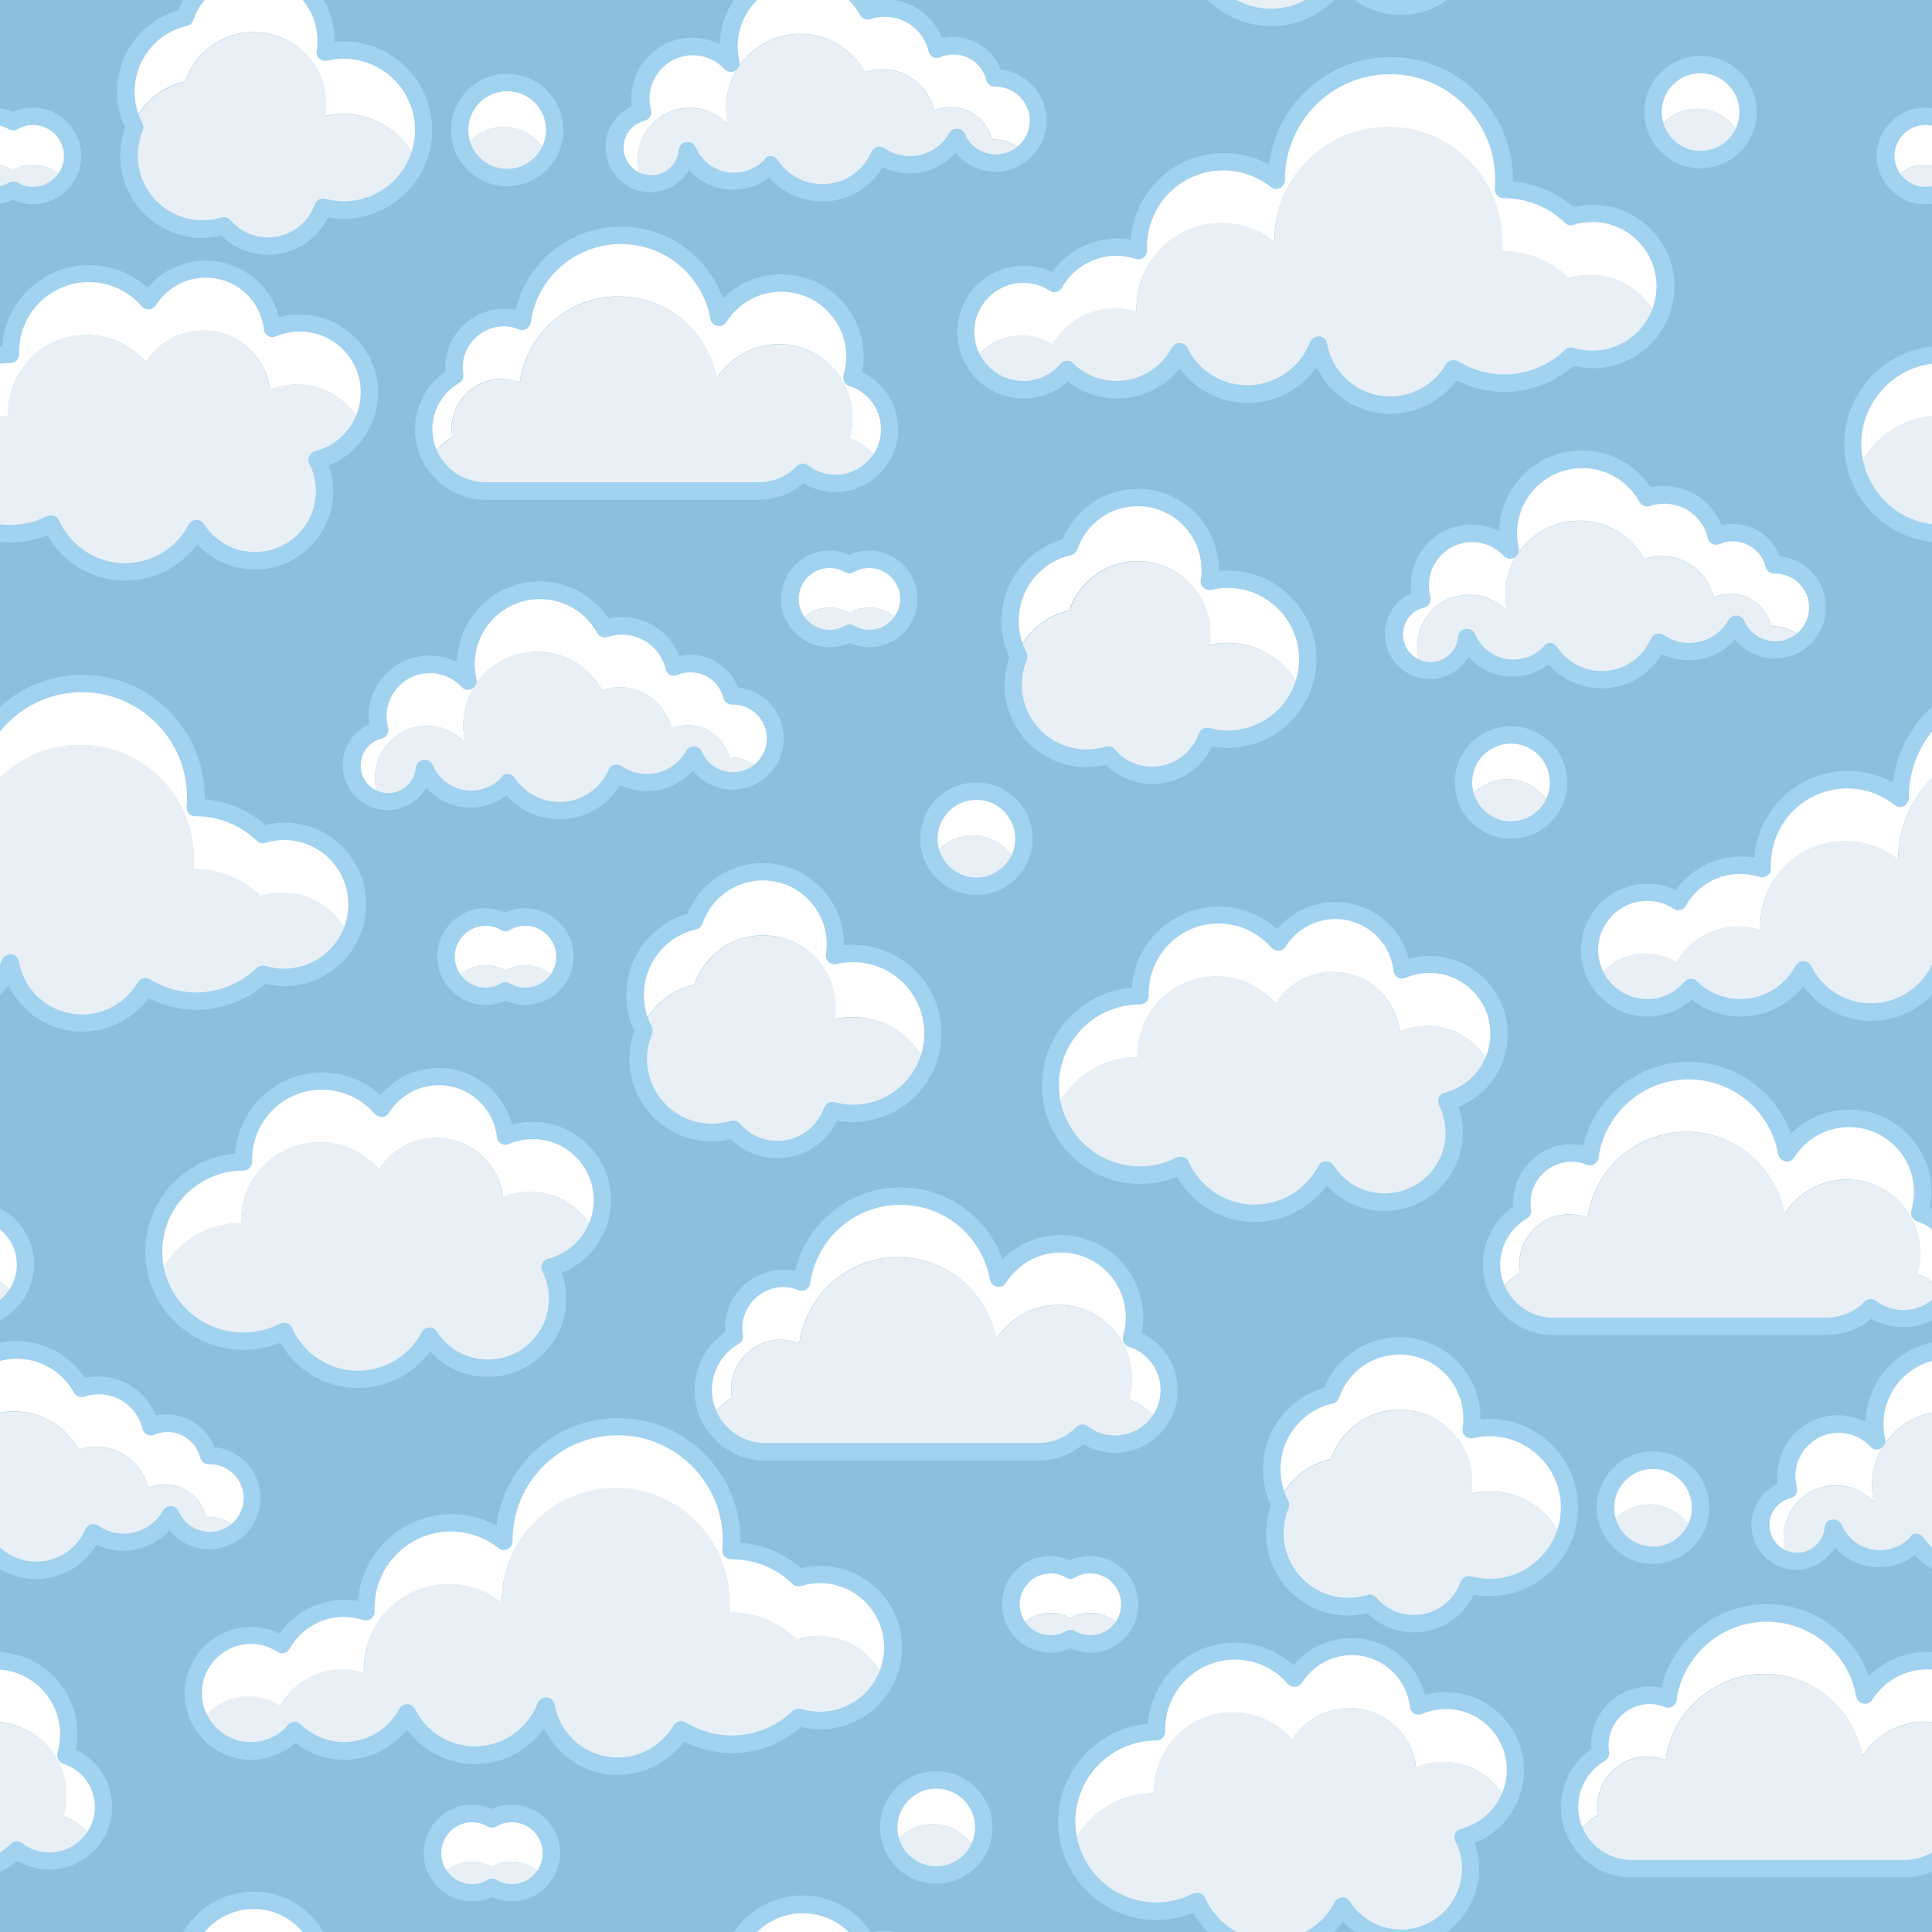 <?xml version="1.0" encoding="utf-8"?>
<!-- Generator: Adobe Illustrator 16.0.0, SVG Export Plug-In . SVG Version: 6.00 Build 0)  -->
<!DOCTYPE svg PUBLIC "-//W3C//DTD SVG 1.1//EN" "http://www.w3.org/Graphics/SVG/1.1/DTD/svg11.dtd">
<svg version="1.1" xmlns="http://www.w3.org/2000/svg" xmlns:xlink="http://www.w3.org/1999/xlink" x="0px" y="0px" width="1000px"
	 height="1000px" viewBox="0 0 1000 1000" style="enable-background:new 0 0 1000 1000;" xml:space="preserve">
<g id="Layer_5">
	<rect x="-60.2" y="-71.3" style="fill:#8CBFDC;" width="1120.4" height="1142.5"/>
</g>
<g id="Layer_3">
	<g>
		<g>
			<path style="fill:#FFFFFF;" d="M4.2,215.2C4.3,215.2,4.3,215.2,4.2,215.2c0-0.4,0-0.8,0-1.2c0-22.4,18.2-40.6,40.6-40.6
				c12.3,0,23.3,5.5,30.8,14.1c6.1-9.9,17.1-16.4,29.6-16.4c17.9,0,32.6,13.4,34.6,30.8c4.3-1.9,9.1-2.9,14.2-2.9
				c13.9,0,26,7.9,32,19.5c2.6-4.9,4-10.6,4-16.5c0-19.9-16.1-36-36-36c-5,0-9.8,1-14.2,2.9c-2-17.3-16.7-30.8-34.6-30.8
				c-12.5,0-23.4,6.6-29.6,16.4c-7.4-8.6-18.5-14.1-30.8-14.1c-22.4,0-40.6,18.2-40.6,40.6c0,0.4,0,0.8,0,1.2c0,0,0,0,0,0
				c-25.6,0-46.4,20.8-46.4,46.4c0,5.8,1.1,11.4,3,16.5C-32.5,227.6-15.6,215.2,4.2,215.2z"/>
			<path style="fill:#E8F0F6;" d="M4.2,275c7.6,0,14.7-1.8,21-5c6.5,14.6,21.1,24.8,38.2,24.8c16.1,0,30-9.1,37-22.4
				c6.4,10,17.6,16.6,30.3,16.6c19.9,0,36-16.1,36-36c0-5.8-1.4-11.3-3.9-16.2c10-2.6,18.4-9.4,23.1-18.4c-6-11.6-18-19.5-32-19.5
				c-5,0-9.8,1-14.2,2.9c-2-17.3-16.7-30.8-34.6-30.8c-12.5,0-23.4,6.6-29.6,16.4c-7.4-8.6-18.5-14.1-30.8-14.1
				c-22.4,0-40.6,18.2-40.6,40.6c0,0.4,0,0.8,0,1.2c0,0,0,0,0,0c-19.8,0-36.7,12.4-43.4,29.9C-32.5,262.6-15.6,275,4.2,275z"/>
			<path style="fill:#A1D2F0;" d="M64.7,300.5c-16.7,0-32-9-40.2-23.4c-6,2.4-12.4,3.7-19,3.7c-28.1,0-50.9-22.8-50.9-50.9
				c0-26.6,20.5-48.5,46.5-50.7c1.6-23.4,21.2-42,45-42c11.3,0,22,4.2,30.3,11.7c7.4-8.9,18.3-14,30.1-14c18.1,0,33.6,12.3,38,29.3
				c3.5-1,7.1-1.4,10.7-1.4c22.3,0,40.5,18.2,40.5,40.5c0,16.8-10.3,31.6-25.5,37.6c1.5,4.3,2.3,8.8,2.3,13.4
				c0,22.3-18.2,40.5-40.5,40.5c-11.5,0-22.3-4.8-29.9-13.2C93.5,293.4,79.7,300.5,64.7,300.5z M26.5,266.7c0.5,0,1,0.1,1.5,0.3
				c1.2,0.4,2.1,1.3,2.6,2.4c6,13.4,19.4,22.1,34.1,22.1c13.9,0,26.6-7.7,33-20c0.7-1.4,2.2-2.3,3.8-2.4c1.6-0.1,3.1,0.7,4,2.1
				c5.8,9.1,15.7,14.5,26.5,14.5c17.4,0,31.5-14.1,31.5-31.5c0-5-1.1-9.7-3.4-14.2c-0.6-1.2-0.6-2.6-0.1-3.9c0.6-1.2,1.7-2.2,3-2.5
				c13.9-3.6,23.7-16.1,23.7-30.5c0-17.4-14.1-31.5-31.5-31.5c-4.3,0-8.5,0.9-12.4,2.5c-1.3,0.6-2.8,0.5-4-0.2
				c-1.2-0.7-2.1-2-2.2-3.4c-1.8-15.3-14.7-26.8-30.1-26.8c-10.5,0-20.2,5.4-25.8,14.3c-0.8,1.2-2,2-3.5,2.1
				c-1.4,0.1-2.8-0.5-3.8-1.5c-6.9-8-16.9-12.6-27.4-12.6c-19.9,0-36.1,16.2-36.1,36.1c0,0.2,0,0.5,0,0.7l0,0.4
				c0,1.2-0.4,2.4-1.3,3.3c-0.8,0.9-2,1.4-3.2,1.4c0,0-0.1,0-0.1,0c-23.1,0-41.9,18.8-41.9,41.9c0,23.1,18.8,41.9,41.9,41.9
				c6.7,0,13.1-1.5,19-4.6C25.1,266.9,25.8,266.7,26.5,266.7z"/>
		</g>
		<g>
			<path style="fill:#FFFFFF;" d="M95.8,42.1c5-14.8,19-25.5,35.5-25.5c20.7,0,37.5,16.8,37.5,37.5c0,2-0.2,4-0.5,5.9
				c3.1-0.7,6.2-1.1,9.5-1.1c17,0,31.6,10.3,38,24.9c2.2-5.1,3.4-10.6,3.4-16.5c0-22.9-18.5-41.4-41.4-41.4c-3.3,0-6.5,0.4-9.5,1.1
				c0.3-1.9,0.5-3.9,0.5-5.9c0-20.7-16.8-37.5-37.5-37.5c-16.5,0-30.5,10.7-35.5,25.5c-17.5,4-30.6,19.8-30.6,38.5
				c0,5.9,1.3,11.5,3.6,16.5C73.8,53.1,83.7,44.8,95.8,42.1z"/>
			<path style="fill:#E8F0F6;" d="M66.7,80.7c0,21,17,38,38,38c3.9,0,7.7-0.6,11.3-1.7c5.5,6.4,13.7,10.5,22.8,10.5
				c13.1,0,24.2-8.4,28.3-20.1c3.4,0.9,7,1.4,10.8,1.4c17,0,31.6-10.3,38-24.9c-6.4-14.7-21-24.9-38-24.9c-3.3,0-6.5,0.4-9.5,1.1
				c0.3-1.9,0.5-3.9,0.5-5.9c0-20.7-16.8-37.5-37.5-37.5c-16.5,0-30.5,10.7-35.5,25.5c-12,2.8-22,11-27,22c0.3,0.6,0.6,1.3,0.9,1.9
				C67.8,70.5,66.7,75.5,66.7,80.7z"/>
			<path style="fill:#A1D2F0;" d="M138.8,131.9c-9.1,0-17.8-3.6-24.2-9.9c-3.2,0.8-6.5,1.2-9.9,1.2c-23.4,0-42.5-19.1-42.5-42.5
				c0-5,0.9-9.8,2.5-14.5c-2.7-5.8-4.1-12.2-4.1-18.6c0-19.8,12.9-36.9,31.7-42.3c6.4-15.8,21.8-26.2,38.9-26.2
				c23.2,0,42,18.9,42,42c0,0.2,0,0.3,0,0.5c1.5-0.2,3-0.2,4.6-0.2c25.3,0,45.9,20.6,45.9,45.9s-20.6,45.9-45.9,45.9
				c-2.7,0-5.4-0.2-8.1-0.7C164.1,124.3,152.1,131.9,138.8,131.9z M116,112.4c1.3,0,2.5,0.6,3.4,1.6c4.9,5.7,11.9,8.9,19.4,8.9
				c10.8,0,20.5-6.9,24.1-17.1c0.8-2.2,3.1-3.5,5.4-2.9c3.1,0.8,6.4,1.3,9.6,1.3c20.4,0,36.9-16.6,36.9-36.9s-16.6-36.9-36.9-36.9
				c-2.8,0-5.7,0.3-8.5,1c-1.5,0.3-3-0.1-4.1-1.1c-1.1-1-1.6-2.5-1.4-4c0.3-1.7,0.4-3.5,0.4-5.2c0-18.2-14.8-33-33-33
				c-14.2,0-26.7,9-31.3,22.4c-0.5,1.5-1.7,2.6-3.2,2.9c-16,3.7-27.1,17.7-27.1,34.1c0,5.7,1.4,11.2,4,16.3c0.6,1.2,0.7,2.6,0.2,3.8
				c-1.7,4.1-2.6,8.5-2.6,12.9c0,18.5,15,33.5,33.5,33.5c3.4,0,6.8-0.5,10-1.5C115.1,112.5,115.5,112.4,116,112.4z"/>
		</g>
		<g>
			<path style="fill:#FFFFFF;" d="M260.7,65.7c10.1,0,18.8,6.1,22.6,14.9c2.4-3.8,3.8-8.3,3.8-13.2c0-13.6-11-24.6-24.6-24.6
				c-13.6,0-24.6,11-24.6,24.6c0,3.5,0.7,6.7,2,9.7C244.3,70.2,252,65.7,260.7,65.7z"/>
			<path style="fill:#E8F0F6;" d="M262.5,91.9c8.7,0,16.4-4.6,20.8-11.4c-3.8-8.7-12.5-14.9-22.6-14.9c-8.7,0-16.4,4.6-20.8,11.4
				C243.7,85.8,252.4,91.9,262.5,91.9z"/>
			<path style="fill:#A1D2F0;" d="M262.5,96.4c-16,0-29.1-13-29.1-29.1s13.1-29.1,29.1-29.1c16,0,29.1,13,29.1,29.1
				S278.6,96.4,262.5,96.4z M262.5,47.2c-11.1,0-20.1,9-20.1,20.1s9,20.1,20.1,20.1c11.1,0,20.1-9,20.1-20.1S273.6,47.2,262.5,47.2z
				"/>
		</g>
		<g>
			<path style="fill:#FFFFFF;" d="M-3.5,85.2c3.7,0,7.2,1,10.3,2.8c3-1.8,6.5-2.8,10.3-2.8c6.6,0,12.5,3.2,16.3,8
				c2.7-3.5,4.3-7.8,4.3-12.5c0-11.3-9.2-20.5-20.5-20.5c-3.7,0-7.2,1-10.3,2.8c-3-1.8-6.5-2.8-10.3-2.8c-11.3,0-20.5,9.2-20.5,20.5
				c0,4.7,1.6,9.1,4.3,12.5C-16,88.3-10.1,85.2-3.5,85.2z"/>
			<path style="fill:#E8F0F6;" d="M-3.5,101.2c3.7,0,7.2-1,10.3-2.8c3,1.8,6.5,2.8,10.3,2.8c6.6,0,12.5-3.2,16.3-8
				c-3.8-4.9-9.6-8-16.3-8c-3.7,0-7.2,1-10.3,2.8c-3-1.8-6.5-2.8-10.3-2.8c-6.6,0-12.5,3.2-16.3,8C-16,98.1-10.1,101.2-3.5,101.2z"
				/>
			<path style="fill:#A1D2F0;" d="M17,105.7c-3.5,0-7-0.8-10.3-2.2c-3.2,1.5-6.7,2.2-10.3,2.2c-13.8,0-25-11.2-25-25
				c0-13.8,11.2-25,25-25c3.5,0,7,0.8,10.3,2.2c3.2-1.5,6.7-2.2,10.3-2.2c13.8,0,25,11.2,25,25C42.1,94.5,30.8,105.7,17,105.7z
				 M6.8,93.9c0.8,0,1.6,0.2,2.3,0.6c2.4,1.4,5.2,2.2,8,2.2c8.8,0,16-7.2,16-16s-7.2-16-16-16c-2.8,0-5.6,0.7-8,2.2
				c-1.4,0.8-3.1,0.8-4.5,0c-2.4-1.4-5.2-2.2-8-2.2c-8.8,0-16,7.2-16,16s7.2,16,16,16c2.8,0,5.6-0.7,8-2.2C5.2,94.1,6,93.9,6.8,93.9
				z"/>
		</g>
		<g>
			<path style="fill:#FFFFFF;" d="M234.1,226.2c-0.2-1.4-0.4-2.8-0.4-4.3c0-14.2,11.6-25.8,25.8-25.8c3.4,0,6.5,0.7,9.5,1.8
				c3.5-25.1,25-44.5,51.1-44.5c25.4,0,46.5,18.3,50.8,42.5c6.8-10.7,18.7-17.8,32.2-17.8c21.1,0,38.1,17.1,38.1,38.1
				c0,3.8-0.6,7.4-1.6,10.9c5.7,1.8,10.7,5.5,14.2,10.2c3.4-4.6,5.4-10.3,5.4-16.5c0-12.5-8.2-23.1-19.5-26.7
				c1-3.4,1.6-7.1,1.6-10.9c0-21.1-17.1-38.1-38.1-38.1c-13.6,0-25.5,7.1-32.2,17.8c-4.3-24.2-25.4-42.5-50.8-42.5
				c-26.1,0-47.6,19.3-51.1,44.5c-2.9-1.2-6.1-1.8-9.5-1.8c-14.3,0-25.8,11.6-25.8,25.8c0,1.5,0.1,2.9,0.4,4.3
				c-9.6,5.5-16.1,15.9-16.1,27.7c0,6,1.7,11.7,4.6,16.5C225.4,232.8,229.4,228.9,234.1,226.2z"/>
			<path style="fill:#E8F0F6;" d="M250,252.9h141.4c9,0,17.1-3.7,22.9-9.7c4.7,3.6,10.6,5.7,16.9,5.7c9.3,0,17.6-4.5,22.7-11.5
				c-3.5-4.8-8.4-8.4-14.2-10.2c1-3.4,1.6-7.1,1.6-10.9c0-21.1-17.1-38.1-38.1-38.1c-13.6,0-25.5,7.1-32.2,17.8
				c-4.3-24.2-25.4-42.5-50.8-42.5c-26.1,0-47.6,19.3-51.1,44.5c-2.9-1.2-6.1-1.8-9.5-1.8c-14.3,0-25.8,11.6-25.8,25.8
				c0,1.5,0.1,2.9,0.4,4.3c-4.7,2.7-8.7,6.6-11.5,11.2C228.2,246.7,238.4,252.9,250,252.9z"/>
			<path style="fill:#A1D2F0;" d="M392.6,258.7H251.3c-20.1,0-36.5-16.4-36.5-36.5c0-12,6-23.2,15.8-30c0-0.7-0.1-1.3-0.1-2
				c0-16.7,13.6-30.3,30.3-30.3c2,0,4,0.2,6,0.6c5.9-25,28.5-43.2,54.6-43.2c24.1,0,45,15.2,52.8,37.2c7.9-8,18.7-12.5,30.2-12.5
				c23.5,0,42.6,19.1,42.6,42.6c0,2.7-0.3,5.4-0.8,8.1c11.4,5.3,18.7,16.7,18.7,29.5c0,17.9-14.6,32.5-32.5,32.5
				c-5.9,0-11.5-1.6-16.5-4.5C409.4,255.7,401.3,258.7,392.6,258.7z M260.8,168.9c-11.7,0-21.3,9.6-21.3,21.3c0,1.1,0.1,2.2,0.3,3.5
				c0.3,1.9-0.6,3.7-2.2,4.6c-8.5,4.9-13.8,14-13.8,23.8c0,15.1,12.3,27.5,27.5,27.5h141.4c7.5,0,14.4-2.9,19.7-8.3
				c1.6-1.6,4.1-1.8,5.9-0.4c4.1,3.2,9.1,4.8,14.2,4.8c13,0,23.5-10.6,23.5-23.5c0-10.3-6.6-19.3-16.4-22.4c-2.3-0.7-3.6-3.2-3-5.6
				c0.9-3.1,1.4-6.4,1.4-9.6c0-18.6-15.1-33.6-33.6-33.6c-11.6,0-22.2,5.9-28.4,15.7c-1,1.6-2.9,2.4-4.7,2c-1.8-0.4-3.2-1.8-3.6-3.6
				c-4-22.5-23.5-38.8-46.4-38.8c-23.4,0-43.4,17.4-46.6,40.6c-0.2,1.4-1,2.6-2.2,3.3c-1.2,0.7-2.6,0.8-3.9,0.3
				C266.1,169.5,263.5,168.9,260.8,168.9z"/>
		</g>
		<g>
			<path style="fill:#FFFFFF;" d="M330.1,82.7c0-14.9,12.1-26.9,26.9-26.9c7.8,0,14.8,3.3,19.8,8.6c-0.6-2.8-1-5.7-1-8.6
				c0-21.2,17.2-38.3,38.3-38.3c14.5,0,27,8,33.6,19.8c2.8-0.9,5.8-1.5,8.9-1.5c13.1,0,24.1,9.1,27,21.3c2.6-1.1,5.5-1.7,8.5-1.7
				c10.3,0,19,7.1,21.4,16.7c0.2,0,0.4,0,0.6,0c5.6,0,10.7,2.1,14.6,5.5c4.6-4,7.4-9.9,7.4-16.5c0-12.2-9.9-22-22-22
				c-0.2,0-0.4,0-0.6,0c-2.4-9.6-11-16.7-21.4-16.7c-3,0-5.9,0.6-8.5,1.7c-2.9-12.2-13.9-21.3-27-21.3c-3.1,0-6.1,0.5-8.9,1.5
				c-6.5-11.8-19.1-19.8-33.6-19.8c-21.2,0-38.3,17.2-38.3,38.3c0,3,0.3,5.9,1,8.6c-4.9-5.3-11.9-8.6-19.8-8.6
				c-14.9,0-26.9,12.1-26.9,26.9c0,2.4,0.3,4.8,0.9,7.1c-8.3,2-14.4,9.4-14.4,18.2c0,7.1,4,13.3,9.9,16.5c1.4-0.8,2.9-1.4,4.6-1.7
				C330.4,87.5,330.1,85.2,330.1,82.7z"/>
			<path style="fill:#E8F0F6;" d="M354.1,76.5C354.1,76.5,354.2,76.5,354.1,76.5c4.1,9.4,13.3,15.9,24.1,15.9
				c7.6,0,14.4-3.2,19.2-8.4c5.8,8.7,15.7,14.5,26.9,14.5c13.2,0,24.6-8,29.6-19.4c4.5,3.1,9.9,4.9,15.7,4.9
				c10.4,0,19.5-5.7,24.2-14.2c3.4,7.9,11.2,13.4,20.3,13.4c5.6,0,10.7-2.1,14.6-5.5c-3.9-3.4-9-5.5-14.6-5.5c-0.2,0-0.4,0-0.6,0
				c-2.4-9.6-11-16.7-21.4-16.7c-3,0-5.9,0.6-8.5,1.7c-2.9-12.2-13.9-21.3-27-21.3c-3.1,0-6.1,0.5-8.9,1.5
				c-6.5-11.8-19.1-19.8-33.6-19.8c-21.2,0-38.3,17.2-38.3,38.3c0,3,0.3,5.9,1,8.6c-4.9-5.3-11.9-8.6-19.8-8.6
				c-14.9,0-26.9,12.1-26.9,26.9c0,2.4,0.3,4.8,0.9,7.1c-1.6,0.4-3.1,1-4.6,1.7c2.7,1.4,5.7,2.2,8.9,2.2
				C345.3,93.8,353.3,86.1,354.1,76.5z"/>
			<path style="fill:#A1D2F0;" d="M425.6,104.3c-10.6,0-20.6-4.6-27.5-12.4c-5.3,4-11.8,6.3-18.6,6.3c-8.9,0-17.1-3.8-22.8-10.2
				c-4.1,6.9-11.6,11.5-20,11.5c-12.8,0-23.3-10.4-23.3-23.3c0-9.3,5.5-17.5,13.7-21.2c-0.2-1.4-0.3-2.7-0.3-4.1
				c0-17.3,14.1-31.4,31.4-31.4c5,0,9.9,1.2,14.3,3.4c0.6-23.1,19.6-41.8,42.8-41.8c14.4,0,27.7,7.2,35.6,19.1
				c2.2-0.5,4.5-0.7,6.8-0.7c13.4,0,25.1,8.1,29.9,20.2c1.8-0.4,3.7-0.6,5.6-0.6c11.1,0,20.8,6.8,24.7,16.9
				c13.4,1.3,23.8,12.7,23.8,26.4c0,14.6-11.9,26.5-26.5,26.5c-8.1,0-15.6-3.7-20.6-9.8c-6,6.7-14.7,10.6-23.9,10.6
				c-4.9,0-9.6-1.1-13.9-3.1C450.4,97.5,438.6,104.3,425.6,104.3z M398.7,80.8c0.1,0,0.2,0,0.4,0c1.4,0.1,2.6,0.9,3.4,2
				c5.2,7.8,13.8,12.5,23.2,12.5c11.1,0,21-6.6,25.4-16.7c0.5-1.2,1.6-2.2,2.9-2.5c1.3-0.4,2.7-0.1,3.8,0.6
				c3.9,2.7,8.4,4.1,13.2,4.1c8.4,0,16.2-4.6,20.3-11.9c0.8-1.5,2.4-2.4,4.2-2.3c1.7,0.1,3.2,1.1,3.9,2.7
				c2.8,6.5,9.1,10.6,16.1,10.6c9.7,0,17.5-7.9,17.5-17.5s-7.9-17.5-17.5-17.5c-0.1,0-0.2,0-0.3,0l-0.2,0c-2.1,0.1-4-1.4-4.5-3.4
				c-1.9-7.8-8.9-13.3-17-13.3c-2.3,0-4.6,0.5-6.8,1.4c-1.2,0.5-2.6,0.5-3.8-0.1c-1.2-0.6-2-1.7-2.3-3
				c-2.5-10.5-11.8-17.8-22.6-17.8c-2.5,0-5,0.4-7.4,1.2c-2.1,0.7-4.3-0.2-5.4-2.1c-6-10.8-17.3-17.5-29.6-17.5
				c-18.7,0-33.8,15.2-33.8,33.8c0,2.5,0.3,5.1,0.9,7.6c0.5,2-0.5,4-2.3,5c-1.8,1-4,0.6-5.4-0.9c-4.2-4.6-10.2-7.2-16.4-7.2
				c-12.4,0-22.4,10.1-22.4,22.4c0,2,0.3,4,0.8,5.9c0.3,1.2,0.1,2.4-0.5,3.5c-0.6,1-1.6,1.8-2.8,2.1c-6.4,1.5-10.9,7.2-10.9,13.9
				c0,7.9,6.4,14.3,14.3,14.3c7.4,0,13.6-5.8,14.2-13.1c0.1-1.2,0.7-2.3,1.6-3.1c0.9-0.8,2.2-1.1,3.4-1c0,0,0.1,0,0.2,0
				c1.6,0.2,2.9,1.2,3.6,2.7c3.4,8,11.2,13.2,19.9,13.2c6,0,11.8-2.5,15.9-7C396.2,81.3,397.4,80.8,398.7,80.8z"/>
		</g>
		<g>
			<g>
				<path style="fill:#FFFFFF;" d="M528.6,173.8c6,0,11.5,1.8,16.2,4.8c6.3-11.2,18.3-18.8,32.2-18.8c4,0,7.8,0.6,11.3,1.8
					c0-0.7-0.1-1.4-0.1-2c0-24.3,19.7-44,44-44c10.3,0,19.8,3.6,27.4,9.6c0-0.1,0-0.3,0-0.4c0-32.5,26.4-58.9,58.9-58.9
					s58.9,26.4,58.9,58.9c0,1.8-0.1,3.5-0.2,5.3c0.1,0,0.2,0,0.2,0c13.5,0,25.6,5.3,34.6,14c3.5-1.1,7.2-1.7,11.1-1.7
					c15,0,27.9,8.7,34,21.3c2.4-5,3.8-10.6,3.8-16.5c0-20.9-16.9-37.8-37.8-37.8c-3.9,0-7.6,0.6-11.1,1.7c-9-8.6-21.2-14-34.6-14
					c-0.1,0-0.2,0-0.2,0c0.2-1.7,0.2-3.5,0.2-5.3c0-32.5-26.4-58.9-58.9-58.9S659.6,59,659.6,91.5c0,0.1,0,0.3,0,0.4
					c-7.5-6-17-9.6-27.4-9.6c-24.3,0-44,19.7-44,44c0,0.7,0.1,1.4,0.1,2c-3.6-1.2-7.4-1.8-11.3-1.8c-13.8,0-25.8,7.6-32.2,18.8
					c-4.7-3-10.2-4.8-16.2-4.8c-16.5,0-29.9,13.4-29.9,29.9c0,6.1,1.8,11.8,5,16.5C509.1,179.1,518.2,173.8,528.6,173.8z"/>
				<path style="fill:#E8F0F6;" d="M528.6,200.5c9.1,0,17.2-4.1,22.7-10.4c6.6,6.4,15.7,10.4,25.7,10.4c14.1,0,26.4-7.9,32.6-19.6
					c6.4,12.9,19.7,21.8,35.1,21.8c16.8,0,31.1-10.6,36.7-25.4c3.2,17.7,18.6,31.1,37.2,31.1c14,0,26.1-7.6,32.7-18.9
					c7.6,4.7,16.6,7.5,26.2,7.5c13.5,0,25.6-5.3,34.6-14c3.5,1.1,7.2,1.7,11.1,1.7c15,0,27.9-8.7,34-21.3c-6.1-12.6-19-21.3-34-21.3
					c-3.9,0-7.6,0.6-11.1,1.7c-9-8.6-21.2-14-34.6-14c-0.1,0-0.2,0-0.2,0c0.2-1.7,0.2-3.5,0.2-5.3c0-32.5-26.4-58.9-58.9-58.9
					s-58.9,26.4-58.9,58.9c0,0.1,0,0.3,0,0.4c-7.5-6-17-9.6-27.4-9.6c-24.3,0-44,19.7-44,44c0,0.7,0.1,1.4,0.1,2
					c-3.6-1.2-7.4-1.8-11.3-1.8c-13.8,0-25.8,7.6-32.2,18.8c-4.7-3-10.2-4.8-16.2-4.8c-10.4,0-19.6,5.3-24.9,13.4
					C509.1,195.2,518.2,200.5,528.6,200.5z"/>
			</g>
			<path style="fill:#A1D2F0;" d="M719.7,214.2c-16.7,0-31.3-9.7-38.2-24.1c-8.1,11.4-21.3,18.5-35.6,18.5
				c-14.2,0-27.1-6.7-35.3-17.9c-7.8,9.8-19.6,15.6-32.4,15.6c-9.3,0-18.2-3.1-25.4-8.8c-6.3,5.6-14.4,8.8-22.9,8.8
				c-19,0-34.4-15.4-34.4-34.4s15.4-34.4,34.4-34.4c5.1,0,10.1,1.1,14.7,3.3c7.7-10.8,20.3-17.4,33.7-17.4c2.3,0,4.6,0.2,6.9,0.6
				C587,99,608,79.2,633.5,79.2c8.3,0,16.2,2,23.3,6c3.8-31.3,30.6-55.7,62.9-55.7c35,0,63.4,28.4,63.4,63.4c0,0.3,0,0.6,0,1
				c11.6,1,22.5,5.6,31.4,13.3c3.2-0.8,6.5-1.2,9.9-1.2c23.3,0,42.3,19,42.3,42.3c0,23.3-19,42.3-42.3,42.3c-3.3,0-6.6-0.4-9.9-1.2
				c-10,8.7-22.6,13.5-35.8,13.5c-8.6,0-17.1-2.1-24.7-6C745.9,207.6,733.2,214.2,719.7,214.2z M682.5,174.1c0.1,0,0.3,0,0.4,0
				c2,0.2,3.7,1.7,4,3.7c2.8,15.9,16.6,27.4,32.7,27.4c11.8,0,22.8-6.4,28.8-16.6c0.6-1.1,1.6-1.8,2.8-2.1c1.2-0.3,2.4-0.1,3.5,0.5
				c7.2,4.4,15.5,6.8,23.8,6.8c11.8,0,23-4.5,31.5-12.7c1.2-1.1,2.9-1.5,4.4-1.1c3.2,1,6.4,1.5,9.7,1.5c18.4,0,33.3-14.9,33.3-33.3
				c0-18.4-14.9-33.3-33.3-33.3c-3.3,0-6.6,0.5-9.7,1.5c-1.6,0.5-3.3,0.1-4.4-1.1c-8.5-8.2-19.7-12.7-31.4-12.7c-0.1,0-0.2,0-0.3,0
				c-1.3,0-2.5-0.5-3.4-1.4c-0.9-0.9-1.3-2.2-1.2-3.5c0.2-1.8,0.2-3.4,0.2-4.9c0-30-24.4-54.4-54.4-54.4c-30,0-54.4,24.4-54.4,54.4
				l0,0.4c0,1.7-1,3.3-2.5,4.1c-1.6,0.8-3.4,0.6-4.8-0.5c-7.1-5.6-15.6-8.6-24.6-8.6c-21.8,0-39.5,17.7-39.5,39.5c0,0.3,0,0.7,0,1
				c0,0.3,0,0.6,0,0.8c0.1,1.5-0.6,2.9-1.8,3.8c-1.2,0.9-2.7,1.2-4.1,0.7c-3.2-1-6.6-1.6-9.9-1.6c-11.7,0-22.5,6.3-28.2,16.5
				c-0.6,1.1-1.6,1.9-2.8,2.2c-1.2,0.3-2.5,0.1-3.5-0.6c-4.1-2.7-8.9-4.1-13.7-4.1c-14,0-25.4,11.4-25.4,25.4s11.4,25.4,25.4,25.4
				c7.4,0,14.4-3.2,19.2-8.9c0.8-0.9,2-1.5,3.2-1.6c1.2-0.1,2.4,0.4,3.3,1.3c6.1,5.9,14.1,9.2,22.5,9.2c12,0,22.9-6.6,28.6-17.2
				c0.8-1.5,2.3-2.4,4-2.4c0,0,0,0,0.1,0c1.7,0,3.2,1,4,2.5c5.9,11.9,17.8,19.3,31.1,19.3c14.4,0,27.4-9.1,32.4-22.5
				C679,175.3,680.7,174.1,682.5,174.1z"/>
		</g>
	</g>
	<g>
		<path style="fill:#FFFFFF;" d="M1004.2,215.2C1004.3,215.2,1004.3,215.2,1004.2,215.2c0-0.4,0-0.8,0-1.2
			c0-22.4,18.2-40.6,40.6-40.6c12.3,0,23.3,5.5,30.8,14.1c6.1-9.9,17.1-16.4,29.6-16.4c17.9,0,32.6,13.4,34.6,30.8
			c4.3-1.9,9.1-2.9,14.2-2.9c13.9,0,26,7.9,32,19.5c2.6-4.9,4-10.6,4-16.5c0-19.9-16.1-36-36-36c-5,0-9.8,1-14.2,2.9
			c-2-17.3-16.7-30.8-34.6-30.8c-12.5,0-23.4,6.6-29.6,16.4c-7.4-8.6-18.5-14.1-30.8-14.1c-22.4,0-40.6,18.2-40.6,40.6
			c0,0.4,0,0.8,0,1.2c0,0,0,0,0,0c-25.6,0-46.4,20.8-46.4,46.4c0,5.8,1.1,11.4,3,16.5C967.5,227.6,984.4,215.2,1004.2,215.2z"/>
		<path style="fill:#E8F0F6;" d="M1004.2,275c7.6,0,14.7-1.8,21-5c6.5,14.6,21.1,24.8,38.2,24.8c16.1,0,30-9.1,37-22.4
			c6.4,10,17.6,16.6,30.3,16.6c19.9,0,36-16.1,36-36c0-5.8-1.4-11.3-3.9-16.2c10-2.6,18.4-9.4,23.1-18.4c-6-11.6-18-19.5-32-19.5
			c-5,0-9.8,1-14.2,2.9c-2-17.3-16.7-30.8-34.6-30.8c-12.5,0-23.4,6.6-29.6,16.4c-7.4-8.6-18.5-14.1-30.8-14.1
			c-22.4,0-40.6,18.2-40.6,40.6c0,0.4,0,0.8,0,1.2c0,0,0,0,0,0c-19.8,0-36.7,12.4-43.4,29.9C967.5,262.6,984.4,275,1004.2,275z"/>
		<path style="fill:#A1D2F0;" d="M1064.7,300.5c-16.7,0-32-9-40.2-23.4c-6,2.4-12.4,3.7-19,3.7c-28.1,0-50.9-22.8-50.9-50.9
			c0-26.6,20.5-48.5,46.5-50.7c1.6-23.4,21.2-42,45-42c11.3,0,22,4.2,30.3,11.7c7.4-8.9,18.3-14,30.1-14c18.1,0,33.6,12.3,38,29.3
			c3.5-1,7.1-1.4,10.7-1.4c22.3,0,40.5,18.2,40.5,40.5c0,16.8-10.3,31.6-25.5,37.6c1.5,4.3,2.3,8.8,2.3,13.4
			c0,22.3-18.2,40.5-40.5,40.5c-11.5,0-22.3-4.8-29.9-13.2C1093.5,293.4,1079.7,300.5,1064.7,300.5z M1026.5,266.7
			c0.5,0,1,0.1,1.5,0.3c1.2,0.4,2.1,1.3,2.6,2.4c6,13.4,19.4,22.1,34.1,22.1c13.9,0,26.6-7.7,33-20c0.7-1.4,2.2-2.3,3.8-2.4
			c1.6-0.1,3.1,0.7,4,2.1c5.8,9.1,15.7,14.5,26.5,14.5c17.4,0,31.5-14.1,31.5-31.5c0-5-1.1-9.7-3.4-14.2c-0.6-1.2-0.6-2.6-0.1-3.9
			c0.6-1.2,1.7-2.2,3-2.5c13.9-3.6,23.7-16.1,23.7-30.5c0-17.4-14.1-31.5-31.5-31.5c-4.3,0-8.5,0.9-12.4,2.5c-1.3,0.6-2.8,0.5-4-0.2
			c-1.2-0.7-2.1-2-2.2-3.4c-1.8-15.3-14.7-26.8-30.1-26.8c-10.5,0-20.2,5.4-25.8,14.3c-0.8,1.2-2,2-3.5,2.1
			c-1.4,0.1-2.8-0.5-3.8-1.5c-6.9-8-16.9-12.6-27.4-12.6c-19.9,0-36.1,16.2-36.1,36.1c0,0.2,0,0.5,0,0.7l0,0.4
			c0,1.2-0.4,2.4-1.3,3.3c-0.8,0.9-2,1.4-3.2,1.4c0,0-0.1,0-0.1,0c-23.1,0-41.9,18.8-41.9,41.9c0,23.1,18.8,41.9,41.9,41.9
			c6.7,0,13.1-1.5,19-4.6C1025.1,266.9,1025.8,266.7,1026.5,266.7z"/>
	</g>
	<g>
		<path style="fill:#FFFFFF;" d="M878.4,56.3c10.1,0,18.8,6.1,22.6,14.9c2.4-3.8,3.8-8.3,3.8-13.2c0-13.6-11-24.6-24.6-24.6
			c-13.6,0-24.6,11-24.6,24.6c0,3.5,0.7,6.7,2,9.7C862,60.9,869.7,56.3,878.4,56.3z"/>
		<path style="fill:#E8F0F6;" d="M880.2,82.6c8.7,0,16.4-4.6,20.8-11.4c-3.8-8.7-12.5-14.9-22.6-14.9c-8.7,0-16.4,4.6-20.8,11.4
			C861.4,76.4,870.1,82.6,880.2,82.6z"/>
		<path style="fill:#A1D2F0;" d="M880.2,87.1c-16,0-29.1-13-29.1-29.1s13-29.1,29.1-29.1c16,0,29.1,13,29.1,29.1
			S896.3,87.1,880.2,87.1z M880.2,37.9c-11.1,0-20.1,9-20.1,20.1s9,20.1,20.1,20.1c11.1,0,20.1-9,20.1-20.1S891.3,37.9,880.2,37.9z"
			/>
	</g>
	<g>
		<path style="fill:#FFFFFF;" d="M996.5,85.2c3.7,0,7.2,1,10.3,2.8c3-1.8,6.5-2.8,10.3-2.8c6.6,0,12.5,3.2,16.3,8
			c2.7-3.5,4.3-7.8,4.3-12.5c0-11.3-9.2-20.5-20.5-20.5c-3.7,0-7.2,1-10.3,2.8c-3-1.8-6.5-2.8-10.3-2.8c-11.3,0-20.5,9.2-20.5,20.5
			c0,4.7,1.6,9.1,4.3,12.5C984,88.3,989.9,85.2,996.5,85.2z"/>
		<path style="fill:#E8F0F6;" d="M996.5,101.2c3.7,0,7.2-1,10.3-2.8c3,1.8,6.5,2.8,10.3,2.8c6.6,0,12.5-3.2,16.3-8
			c-3.8-4.9-9.6-8-16.3-8c-3.7,0-7.2,1-10.3,2.8c-3-1.8-6.5-2.8-10.3-2.8c-6.6,0-12.5,3.2-16.3,8C984,98.1,989.9,101.2,996.5,101.2z
			"/>
		<path style="fill:#A1D2F0;" d="M1017,105.7c-3.5,0-7-0.8-10.3-2.2c-3.2,1.5-6.7,2.2-10.3,2.2c-13.8,0-25-11.2-25-25
			c0-13.8,11.2-25,25-25c3.5,0,7,0.8,10.3,2.2c3.2-1.5,6.7-2.2,10.3-2.2c13.8,0,25,11.2,25,25C1042.1,94.5,1030.8,105.7,1017,105.7z
			 M1006.8,93.9c0.8,0,1.6,0.2,2.3,0.6c2.4,1.4,5.2,2.2,8,2.2c8.8,0,16-7.2,16-16s-7.2-16-16-16c-2.8,0-5.6,0.7-8,2.2
			c-1.4,0.8-3.1,0.8-4.5,0c-2.4-1.4-5.2-2.2-8-2.2c-8.8,0-16,7.2-16,16s7.2,16,16,16c2.8,0,5.6-0.7,8-2.2
			C1005.2,94.1,1006,93.9,1006.8,93.9z"/>
	</g>
	<g>
		<path style="fill:#FFFFFF;" d="M95.8,1042.1c5-14.8,19-25.5,35.5-25.5c20.7,0,37.5,16.8,37.5,37.5c0,2-0.2,4-0.5,5.9
			c3.1-0.7,6.2-1.1,9.5-1.1c17,0,31.6,10.3,38,24.9c2.2-5.1,3.4-10.6,3.4-16.5c0-22.9-18.5-41.4-41.4-41.4c-3.3,0-6.5,0.4-9.5,1.1
			c0.3-1.9,0.5-3.9,0.5-5.9c0-20.7-16.8-37.5-37.5-37.5c-16.5,0-30.5,10.7-35.5,25.5c-17.5,4-30.6,19.8-30.6,38.5
			c0,5.9,1.3,11.5,3.6,16.5C73.8,1053.1,83.7,1044.8,95.8,1042.1z"/>
		<path style="fill:#A1D2F0;" d="M138.8,1131.9c-9.1,0-17.8-3.6-24.2-9.9c-3.2,0.8-6.5,1.2-9.9,1.2c-23.4,0-42.5-19.1-42.5-42.5
			c0-5,0.9-9.8,2.5-14.5c-2.7-5.8-4.1-12.2-4.1-18.6c0-19.8,12.9-36.9,31.7-42.3c6.4-15.8,21.8-26.2,38.9-26.2c23.2,0,42,18.9,42,42
			c0,0.2,0,0.3,0,0.5c1.5-0.2,3-0.2,4.6-0.2c25.3,0,45.9,20.6,45.9,45.9s-20.6,45.9-45.9,45.9c-2.7,0-5.4-0.2-8.1-0.7
			C164.1,1124.3,152.1,1131.9,138.8,1131.9z M116,1112.4c1.3,0,2.5,0.6,3.4,1.6c4.9,5.7,11.9,8.9,19.4,8.9
			c10.8,0,20.5-6.9,24.1-17.1c0.8-2.2,3.1-3.5,5.4-2.9c3.1,0.8,6.4,1.3,9.6,1.3c20.4,0,36.9-16.6,36.9-36.9s-16.6-36.9-36.9-36.9
			c-2.8,0-5.7,0.3-8.5,1c-1.5,0.3-3-0.1-4.1-1.1c-1.1-1-1.6-2.5-1.4-4c0.3-1.7,0.4-3.5,0.4-5.2c0-18.2-14.8-33-33-33
			c-14.2,0-26.7,9-31.3,22.4c-0.5,1.5-1.7,2.6-3.2,2.9c-16,3.7-27.1,17.7-27.1,34.1c0,5.7,1.4,11.2,4,16.3c0.6,1.2,0.7,2.6,0.2,3.8
			c-1.7,4.1-2.6,8.5-2.6,12.9c0,18.5,15,33.5,33.5,33.5c3.4,0,6.8-0.5,10-1.5C115.1,1112.5,115.5,1112.4,116,1112.4z"/>
	</g>
	<g>
		<path style="fill:#FFFFFF;" d="M244.3,963.6c3.7,0,7.2,1,10.3,2.8c3-1.8,6.5-2.8,10.3-2.8c6.6,0,12.5,3.2,16.3,8
			c2.7-3.5,4.3-7.8,4.3-12.5c0-11.3-9.2-20.5-20.5-20.5c-3.7,0-7.2,1-10.3,2.8c-3-1.8-6.5-2.8-10.3-2.8c-11.3,0-20.5,9.2-20.5,20.5
			c0,4.7,1.6,9.1,4.3,12.5C231.8,966.7,237.7,963.6,244.3,963.6z"/>
		<path style="fill:#E8F0F6;" d="M244.3,979.6c3.7,0,7.2-1,10.3-2.8c3,1.8,6.5,2.8,10.3,2.8c6.6,0,12.5-3.2,16.3-8
			c-3.8-4.9-9.6-8-16.3-8c-3.7,0-7.2,1-10.3,2.8c-3-1.8-6.5-2.8-10.3-2.8c-6.6,0-12.5,3.2-16.3,8
			C231.8,976.5,237.7,979.6,244.3,979.6z"/>
		<path style="fill:#A1D2F0;" d="M264.9,984.1c-3.5,0-7-0.8-10.3-2.2c-3.2,1.5-6.7,2.2-10.3,2.2c-13.8,0-25-11.2-25-25
			c0-13.8,11.2-25,25-25c3.5,0,7,0.8,10.3,2.2c3.2-1.5,6.7-2.2,10.3-2.2c13.8,0,25,11.2,25,25C289.9,972.9,278.7,984.1,264.9,984.1z
			 M254.6,972.4c0.8,0,1.6,0.2,2.3,0.6c2.4,1.4,5.2,2.2,8,2.2c8.8,0,16-7.2,16-16s-7.2-16-16-16c-2.8,0-5.6,0.7-8,2.2
			c-1.4,0.8-3.1,0.8-4.5,0c-2.4-1.4-5.2-2.2-8-2.2c-8.8,0-16,7.2-16,16s7.2,16,16,16c2.8,0,5.6-0.7,8-2.2
			C253.1,972.6,253.8,972.4,254.6,972.4z"/>
	</g>
	<g>
		<path style="fill:#FFFFFF;" d="M330.1,1082.7c0-14.9,12.1-26.9,26.9-26.9c7.8,0,14.8,3.3,19.8,8.6c-0.6-2.8-1-5.7-1-8.6
			c0-21.2,17.2-38.3,38.3-38.3c14.5,0,27,8,33.6,19.8c2.8-0.9,5.8-1.5,8.9-1.5c13.1,0,24.1,9.1,27,21.3c2.6-1.1,5.5-1.7,8.5-1.7
			c10.3,0,19,7.1,21.4,16.7c0.2,0,0.4,0,0.6,0c5.6,0,10.7,2.1,14.6,5.5c4.6-4,7.4-9.9,7.4-16.5c0-12.2-9.9-22-22-22
			c-0.2,0-0.4,0-0.6,0c-2.4-9.6-11-16.7-21.4-16.7c-3,0-5.9,0.6-8.5,1.7c-2.9-12.2-13.9-21.3-27-21.3c-3.1,0-6.1,0.5-8.9,1.5
			c-6.5-11.8-19.1-19.8-33.6-19.8c-21.2,0-38.3,17.2-38.3,38.3c0,3,0.3,5.9,1,8.6c-4.9-5.3-11.9-8.6-19.8-8.6
			c-14.9,0-26.9,12.1-26.9,26.9c0,2.4,0.3,4.8,0.9,7.1c-8.3,2-14.4,9.4-14.4,18.2c0,7.1,4,13.3,9.9,16.5c1.4-0.8,2.9-1.4,4.6-1.7
			C330.4,1087.5,330.1,1085.2,330.1,1082.7z"/>
		<path style="fill:#A1D2F0;" d="M425.6,1104.3c-10.6,0-20.6-4.6-27.5-12.4c-5.3,4-11.8,6.3-18.6,6.3c-8.9,0-17.1-3.8-22.8-10.2
			c-4.1,6.9-11.6,11.5-20,11.5c-12.8,0-23.3-10.4-23.3-23.3c0-9.3,5.5-17.5,13.7-21.2c-0.2-1.4-0.3-2.7-0.3-4.1
			c0-17.3,14.1-31.4,31.4-31.4c5,0,9.9,1.2,14.3,3.4c0.6-23.1,19.6-41.8,42.8-41.8c14.4,0,27.7,7.2,35.6,19.1
			c2.2-0.5,4.5-0.7,6.8-0.7c13.4,0,25.1,8.1,29.9,20.2c1.8-0.4,3.7-0.6,5.6-0.6c11.1,0,20.8,6.8,24.7,16.9
			c13.4,1.3,23.8,12.7,23.8,26.4c0,14.6-11.9,26.5-26.5,26.5c-8.1,0-15.6-3.7-20.6-9.8c-6,6.7-14.7,10.6-23.9,10.6
			c-4.9,0-9.6-1.1-13.9-3.1C450.4,1097.5,438.6,1104.3,425.6,1104.3z M398.7,1080.8c0.1,0,0.2,0,0.4,0c1.4,0.1,2.6,0.9,3.4,2
			c5.2,7.8,13.8,12.5,23.2,12.5c11.1,0,21-6.6,25.4-16.7c0.5-1.2,1.6-2.2,2.9-2.5c1.3-0.4,2.7-0.1,3.8,0.6c3.9,2.7,8.4,4.1,13.2,4.1
			c8.4,0,16.2-4.6,20.3-11.9c0.8-1.5,2.4-2.4,4.2-2.3c1.7,0.1,3.2,1.1,3.9,2.7c2.8,6.5,9.1,10.6,16.1,10.6c9.7,0,17.5-7.9,17.5-17.5
			s-7.9-17.5-17.5-17.5c-0.1,0-0.2,0-0.3,0l-0.2,0c-2.1,0.1-4-1.4-4.5-3.4c-1.9-7.8-8.9-13.3-17-13.3c-2.3,0-4.6,0.5-6.8,1.4
			c-1.2,0.5-2.6,0.5-3.8-0.1c-1.2-0.6-2-1.7-2.3-3c-2.5-10.5-11.8-17.8-22.6-17.8c-2.5,0-5,0.4-7.4,1.2c-2.1,0.7-4.3-0.2-5.4-2.1
			c-6-10.8-17.3-17.5-29.6-17.5c-18.7,0-33.8,15.2-33.8,33.8c0,2.5,0.3,5.1,0.9,7.6c0.5,2-0.5,4-2.3,5c-1.8,1-4,0.6-5.4-0.9
			c-4.2-4.6-10.2-7.2-16.4-7.2c-12.4,0-22.4,10.1-22.4,22.4c0,2,0.3,4,0.8,5.9c0.3,1.2,0.1,2.4-0.5,3.5c-0.6,1-1.6,1.8-2.8,2.1
			c-6.4,1.5-10.9,7.2-10.9,13.9c0,7.9,6.4,14.3,14.3,14.3c7.4,0,13.6-5.8,14.2-13.1c0.1-1.2,0.7-2.3,1.6-3.1c0.9-0.8,2.2-1.1,3.4-1
			c0,0,0.1,0,0.2,0c1.6,0.2,2.9,1.2,3.6,2.7c3.4,8,11.2,13.2,19.9,13.2c6,0,11.8-2.5,15.9-7C396.2,1081.3,397.4,1080.8,398.7,1080.8
			z"/>
	</g>
	<g>
		<path style="fill:#FFFFFF;" d="M124.8,633.1C124.8,633.1,124.8,633.1,124.8,633.1c0-0.4,0-0.8,0-1.2c0-22.4,18.2-40.6,40.6-40.6
			c12.3,0,23.3,5.5,30.8,14.1c6.1-9.9,17.1-16.4,29.6-16.4c17.9,0,32.6,13.4,34.6,30.8c4.3-1.9,9.1-2.9,14.2-2.9
			c13.9,0,26,7.9,32,19.5c2.6-4.9,4-10.6,4-16.5c0-19.9-16.1-36-36-36c-5,0-9.8,1-14.2,2.9c-2-17.3-16.7-30.8-34.6-30.8
			c-12.5,0-23.4,6.6-29.6,16.4c-7.4-8.6-18.5-14.1-30.8-14.1c-22.4,0-40.6,18.2-40.6,40.6c0,0.4,0,0.8,0,1.2c0,0,0,0,0,0
			c-25.6,0-46.4,20.8-46.4,46.4c0,5.8,1.1,11.4,3,16.5C88.1,645.5,105,633.1,124.8,633.1z"/>
		<path style="fill:#E8F0F6;" d="M124.8,692.9c7.6,0,14.7-1.8,21-5c6.5,14.6,21.1,24.8,38.2,24.8c16.1,0,30-9.1,37-22.4
			c6.4,10,17.6,16.6,30.3,16.6c19.9,0,36-16.1,36-36c0-5.8-1.4-11.3-3.9-16.2c10-2.6,18.4-9.4,23.1-18.4c-6-11.6-18-19.5-32-19.5
			c-5,0-9.8,1-14.2,2.9c-2-17.3-16.7-30.8-34.6-30.8c-12.5,0-23.4,6.6-29.6,16.4c-7.4-8.6-18.5-14.1-30.8-14.1
			c-22.4,0-40.6,18.2-40.6,40.6c0,0.4,0,0.8,0,1.2c0,0,0,0,0,0c-19.8,0-36.7,12.4-43.4,29.9C88.1,680.5,105,692.9,124.8,692.9z"/>
		<path style="fill:#A1D2F0;" d="M185.3,718.4c-16.7,0-32-9-40.2-23.4c-6,2.4-12.4,3.7-19,3.7c-28.1,0-50.9-22.8-50.9-50.9
			c0-26.6,20.5-48.5,46.5-50.7c1.6-23.4,21.2-42,45-42c11.3,0,22,4.2,30.3,11.7c7.4-8.9,18.3-14,30.1-14c18.1,0,33.6,12.3,38,29.3
			c3.5-1,7.1-1.4,10.7-1.4c22.3,0,40.5,18.2,40.5,40.5c0,16.8-10.3,31.6-25.5,37.6c1.5,4.3,2.3,8.8,2.3,13.4
			c0,22.3-18.2,40.5-40.5,40.5c-11.5,0-22.3-4.8-29.9-13.2C214,711.3,200.2,718.4,185.3,718.4z M147.1,684.7c0.5,0,1,0.1,1.5,0.3
			c1.2,0.4,2.1,1.3,2.6,2.4c6,13.4,19.4,22.1,34.1,22.1c13.9,0,26.6-7.7,33-20c0.7-1.4,2.2-2.3,3.8-2.4c1.6-0.1,3.1,0.7,4,2.1
			c5.8,9.1,15.7,14.5,26.5,14.5c17.4,0,31.5-14.1,31.5-31.5c0-5-1.1-9.7-3.4-14.2c-0.6-1.2-0.6-2.7-0.1-3.9c0.6-1.2,1.7-2.2,3-2.5
			c13.9-3.6,23.7-16.1,23.7-30.5c0-17.4-14.1-31.5-31.5-31.5c-4.3,0-8.5,0.9-12.4,2.5c-1.3,0.6-2.8,0.5-4-0.2
			c-1.2-0.7-2.1-2-2.2-3.4c-1.8-15.3-14.7-26.8-30.1-26.8c-10.5,0-20.2,5.4-25.8,14.3c-0.8,1.2-2,2-3.5,2.1
			c-1.4,0.1-2.8-0.5-3.8-1.5c-6.9-8-16.9-12.6-27.4-12.6c-19.9,0-36.1,16.2-36.1,36.1c0,0.2,0,0.5,0,0.7l0,0.4
			c0,1.2-0.4,2.4-1.3,3.3c-0.8,0.9-2,1.4-3.2,1.4c0,0-0.1,0-0.1,0c-23.1,0-41.9,18.8-41.9,41.9c0,23.1,18.8,41.9,41.9,41.9
			c6.7,0,13.1-1.5,19-4.6C145.7,684.8,146.4,684.7,147.1,684.7z"/>
	</g>
	<g>
		<path style="fill:#FFFFFF;" d="M482.8,944.2c10.1,0,18.8,6.1,22.6,14.9c2.4-3.8,3.8-8.3,3.8-13.2c0-13.6-11-24.6-24.6-24.6
			c-13.6,0-24.6,11-24.6,24.6c0,3.5,0.7,6.7,2,9.7C466.4,948.8,474.1,944.2,482.8,944.2z"/>
		<path style="fill:#E8F0F6;" d="M484.6,970.5c8.7,0,16.4-4.6,20.8-11.4c-3.8-8.7-12.5-14.9-22.6-14.9c-8.7,0-16.4,4.6-20.8,11.4
			C465.8,964.4,474.5,970.5,484.6,970.5z"/>
		<path style="fill:#A1D2F0;" d="M484.6,975c-16,0-29.1-13-29.1-29.1s13-29.1,29.1-29.1c16,0,29.1,13,29.1,29.1S500.7,975,484.6,975
			z M484.6,925.8c-11.1,0-20.1,9-20.1,20.1s9,20.1,20.1,20.1c11.1,0,20.1-9,20.1-20.1S495.7,925.8,484.6,925.8z"/>
	</g>
	<g>
		<path style="fill:#FFFFFF;" d="M-172.8,939.2c-0.2-1.4-0.4-2.8-0.4-4.3c0-14.2,11.6-25.8,25.8-25.8c3.4,0,6.5,0.7,9.5,1.8
			c3.5-25.1,25-44.5,51.1-44.5c25.4,0,46.5,18.3,50.8,42.5c6.8-10.7,18.7-17.8,32.2-17.8c21.1,0,38.1,17.1,38.1,38.1
			c0,3.8-0.6,7.4-1.6,10.9c5.7,1.8,10.7,5.5,14.2,10.2c3.4-4.6,5.4-10.3,5.4-16.5c0-12.5-8.2-23.1-19.5-26.7c1-3.4,1.6-7.1,1.6-10.9
			c0-21.1-17.1-38.1-38.1-38.1c-13.6,0-25.5,7.1-32.2,17.8c-4.3-24.2-25.4-42.5-50.8-42.5c-26.1,0-47.6,19.3-51.1,44.5
			c-2.9-1.2-6.1-1.8-9.5-1.8c-14.3,0-25.8,11.6-25.8,25.8c0,1.5,0.1,2.9,0.4,4.3c-9.6,5.5-16.1,15.9-16.1,27.7
			c0,6,1.7,11.7,4.6,16.5C-181.4,945.8-177.5,942-172.8,939.2z"/>
		<path style="fill:#E8F0F6;" d="M-156.9,965.9h141.4c9,0,17.1-3.7,22.9-9.7c4.7,3.6,10.6,5.7,16.9,5.7c9.3,0,17.6-4.5,22.7-11.5
			c-3.5-4.8-8.4-8.4-14.2-10.2c1-3.4,1.6-7.1,1.6-10.9c0-21.1-17.1-38.1-38.1-38.1c-13.6,0-25.5,7.1-32.2,17.8
			c-4.3-24.2-25.4-42.5-50.8-42.5c-26.1,0-47.6,19.3-51.1,44.5c-2.9-1.2-6.1-1.8-9.5-1.8c-14.3,0-25.8,11.6-25.8,25.8
			c0,1.5,0.1,2.9,0.4,4.3c-4.7,2.7-8.7,6.6-11.5,11.2C-178.6,959.8-168.5,965.9-156.9,965.9z"/>
		<path style="fill:#A1D2F0;" d="M-14.2,971.7h-141.4c-20.1,0-36.5-16.4-36.5-36.5c0-12,6-23.2,15.8-30c0-0.7-0.1-1.3-0.1-2
			c0-16.7,13.6-30.3,30.3-30.3c2,0,4,0.2,6,0.6c5.9-25,28.5-43.2,54.6-43.2c24.1,0,45,15.2,52.8,37.2c7.9-8,18.7-12.5,30.2-12.5
			c23.5,0,42.6,19.1,42.6,42.6c0,2.7-0.3,5.4-0.8,8.1c11.4,5.3,18.7,16.7,18.7,29.5c0,17.9-14.6,32.5-32.5,32.5
			c-5.9,0-11.5-1.6-16.5-4.5C2.5,968.7-5.6,971.7-14.2,971.7z M-146.1,882c-11.7,0-21.3,9.6-21.3,21.3c0,1.1,0.1,2.2,0.3,3.5
			c0.3,1.9-0.6,3.7-2.2,4.6c-8.5,4.9-13.8,14-13.8,23.8c0,15.1,12.3,27.5,27.5,27.5h141.4c7.5,0,14.4-2.9,19.7-8.3
			c1.6-1.6,4.1-1.8,5.9-0.4c4.1,3.2,9.1,4.8,14.2,4.8c13,0,23.5-10.6,23.5-23.5c0-10.3-6.6-19.3-16.4-22.4c-2.3-0.7-3.6-3.2-3-5.6
			c0.9-3.1,1.4-6.4,1.4-9.6c0-18.6-15.1-33.6-33.6-33.6c-11.6,0-22.2,5.9-28.4,15.7c-1,1.6-2.9,2.4-4.7,2c-1.8-0.4-3.2-1.8-3.6-3.6
			c-4-22.5-23.5-38.8-46.4-38.8c-23.4,0-43.4,17.4-46.6,40.6c-0.2,1.4-1,2.6-2.2,3.3c-1.2,0.7-2.6,0.8-3.9,0.3
			C-140.8,882.5-143.4,882-146.1,882z"/>
	</g>
	<g>
		<path style="fill:#FFFFFF;" d="M-76.8,795.7c0-14.9,12.1-26.9,26.9-26.9c7.8,0,14.8,3.3,19.8,8.6c-0.6-2.8-1-5.7-1-8.6
			c0-21.2,17.2-38.3,38.3-38.3c14.5,0,27,8,33.6,19.8c2.8-0.9,5.8-1.5,8.9-1.5c13.1,0,24.1,9.1,27,21.3c2.6-1.1,5.5-1.7,8.5-1.7
			c10.3,0,19,7.1,21.4,16.7c0.2,0,0.4,0,0.6,0c5.6,0,10.7,2.1,14.6,5.5c4.6-4,7.4-9.9,7.4-16.5c0-12.2-9.9-22-22-22
			c-0.2,0-0.4,0-0.6,0c-2.4-9.6-11-16.7-21.4-16.7c-3,0-5.9,0.6-8.5,1.7c-2.9-12.2-13.9-21.3-27-21.3c-3.1,0-6.1,0.5-8.9,1.5
			c-6.5-11.8-19.1-19.8-33.6-19.8c-21.2,0-38.3,17.2-38.3,38.3c0,3,0.3,5.9,1,8.6c-4.9-5.3-11.9-8.6-19.8-8.6
			c-14.9,0-26.9,12.1-26.9,26.9c0,2.4,0.3,4.8,0.9,7.1c-8.3,2-14.4,9.4-14.4,18.2c0,7.1,4,13.3,9.9,16.5c1.4-0.8,2.9-1.4,4.6-1.7
			C-76.4,800.5-76.8,798.2-76.8,795.7z"/>
		<path style="fill:#E8F0F6;" d="M-52.8,789.5C-52.8,789.5-52.7,789.5-52.8,789.5c4.1,9.4,13.3,15.9,24.1,15.9
			c7.6,0,14.4-3.2,19.2-8.4c5.8,8.7,15.7,14.5,26.9,14.5c13.2,0,24.6-8,29.6-19.4c4.5,3.1,9.9,4.9,15.7,4.9
			c10.4,0,19.5-5.7,24.2-14.2c3.4,7.9,11.2,13.4,20.3,13.4c5.6,0,10.7-2.1,14.6-5.5c-3.9-3.4-9-5.5-14.6-5.5c-0.2,0-0.4,0-0.6,0
			c-2.4-9.6-11-16.7-21.4-16.7c-3,0-5.9,0.6-8.5,1.7c-2.9-12.2-13.9-21.3-27-21.3c-3.1,0-6.1,0.5-8.9,1.5
			c-6.5-11.8-19.1-19.8-33.6-19.8c-21.2,0-38.3,17.2-38.3,38.3c0,3,0.3,5.9,1,8.6c-4.9-5.3-11.9-8.6-19.8-8.6
			c-14.9,0-26.9,12.1-26.9,26.9c0,2.4,0.3,4.8,0.9,7.1c-1.6,0.4-3.1,1-4.6,1.7c2.7,1.4,5.7,2.2,8.9,2.2
			C-61.6,806.8-53.5,799.2-52.8,789.5z"/>
		<path style="fill:#A1D2F0;" d="M18.7,817.3c-10.6,0-20.6-4.6-27.5-12.4c-5.3,4-11.8,6.3-18.6,6.3c-8.9,0-17.1-3.8-22.8-10.2
			c-4.1,6.9-11.6,11.5-20,11.5c-12.8,0-23.3-10.4-23.3-23.3c0-9.3,5.5-17.5,13.7-21.2c-0.2-1.4-0.3-2.7-0.3-4.1
			c0-17.3,14.1-31.4,31.4-31.4c5,0,9.9,1.2,14.3,3.4c0.6-23.1,19.6-41.8,42.8-41.8c14.4,0,27.7,7.2,35.6,19.1
			c2.2-0.5,4.5-0.7,6.8-0.7c13.4,0,25.1,8.1,29.9,20.2c1.8-0.4,3.7-0.6,5.6-0.6c11.1,0,20.8,6.8,24.7,16.9
			c13.4,1.3,23.8,12.7,23.8,26.4c0,14.6-11.9,26.5-26.5,26.5c-8.1,0-15.6-3.7-20.6-9.8c-6,6.7-14.7,10.6-23.9,10.6
			c-4.9,0-9.6-1.1-13.9-3.1C43.5,810.5,31.7,817.3,18.7,817.3z M-8.2,793.8c0.1,0,0.2,0,0.4,0c1.4,0.1,2.6,0.9,3.4,2
			c5.2,7.8,13.8,12.5,23.2,12.5c11.1,0,21-6.6,25.4-16.7c0.5-1.2,1.6-2.2,2.9-2.5c1.3-0.4,2.7-0.1,3.8,0.6c3.9,2.7,8.4,4.1,13.2,4.1
			c8.4,0,16.2-4.6,20.3-11.9c0.8-1.5,2.4-2.4,4.2-2.3c1.7,0.1,3.2,1.1,3.9,2.7c2.8,6.5,9.1,10.6,16.1,10.6c9.7,0,17.5-7.9,17.5-17.5
			s-7.9-17.5-17.5-17.5c-0.1,0-0.2,0-0.3,0l-0.2,0c-2.1,0.1-4-1.4-4.5-3.4c-1.9-7.8-8.9-13.3-17-13.3c-2.3,0-4.6,0.5-6.8,1.4
			c-1.2,0.5-2.6,0.5-3.8-0.1c-1.2-0.6-2-1.7-2.3-3c-2.5-10.5-11.8-17.8-22.6-17.8c-2.5,0-5,0.4-7.4,1.2c-2.1,0.7-4.3-0.2-5.4-2.1
			c-6-10.8-17.3-17.5-29.6-17.5c-18.7,0-33.8,15.2-33.8,33.8c0,2.5,0.3,5.1,0.9,7.6c0.5,2-0.5,4-2.3,5c-1.8,1-4,0.6-5.4-0.9
			c-4.2-4.6-10.2-7.2-16.4-7.2C-61,741.6-71,751.6-71,764c0,2,0.3,4,0.8,5.9c0.3,1.2,0.1,2.4-0.5,3.5c-0.6,1-1.6,1.8-2.8,2.1
			c-6.4,1.5-10.9,7.2-10.9,13.9c0,7.9,6.4,14.3,14.3,14.3c7.4,0,13.6-5.8,14.2-13.1c0.1-1.2,0.7-2.3,1.6-3.1c0.9-0.8,2.2-1.1,3.4-1
			c0,0,0.1,0,0.2,0c1.6,0.2,2.9,1.2,3.6,2.7c3.4,8,11.2,13.2,19.9,13.2c6,0,11.8-2.5,15.9-7C-10.7,794.3-9.5,793.8-8.2,793.8z"/>
	</g>
	<g>
		<g>
			<path style="fill:#FFFFFF;" d="M128.7,878.3c6,0,11.5,1.8,16.2,4.8c6.3-11.2,18.3-18.8,32.2-18.8c4,0,7.8,0.6,11.3,1.8
				c0-0.7-0.1-1.4-0.1-2c0-24.3,19.7-44,44-44c10.3,0,19.8,3.6,27.4,9.6c0-0.1,0-0.3,0-0.4c0-32.5,26.4-58.9,58.9-58.9
				s58.9,26.4,58.9,58.9c0,1.8-0.1,3.5-0.2,5.3c0.1,0,0.2,0,0.2,0c13.5,0,25.6,5.3,34.6,14c3.5-1.1,7.2-1.7,11.1-1.7
				c15,0,27.9,8.7,34,21.3c2.4-5,3.8-10.6,3.8-16.5c0-20.9-16.9-37.8-37.8-37.8c-3.9,0-7.6,0.6-11.1,1.7c-9-8.6-21.2-14-34.6-14
				c-0.1,0-0.2,0-0.2,0c0.2-1.7,0.2-3.5,0.2-5.3c0-32.5-26.4-58.9-58.9-58.9s-58.9,26.4-58.9,58.9c0,0.1,0,0.3,0,0.4
				c-7.5-6-17-9.6-27.4-9.6c-24.3,0-44,19.7-44,44c0,0.7,0.1,1.4,0.1,2c-3.6-1.2-7.4-1.8-11.3-1.8c-13.8,0-25.8,7.6-32.2,18.8
				c-4.7-3-10.2-4.8-16.2-4.8c-16.5,0-29.9,13.4-29.9,29.9c0,6.1,1.8,11.8,5,16.5C109.2,883.6,118.3,878.3,128.7,878.3z"/>
			<path style="fill:#E8F0F6;" d="M128.7,905c9.1,0,17.2-4.1,22.7-10.4c6.6,6.4,15.7,10.4,25.7,10.4c14.1,0,26.4-7.9,32.6-19.6
				c6.4,12.9,19.7,21.8,35.1,21.8c16.8,0,31.1-10.6,36.7-25.4c3.2,17.7,18.6,31.1,37.2,31.1c14,0,26.1-7.6,32.7-18.9
				c7.6,4.7,16.6,7.5,26.2,7.5c13.5,0,25.6-5.3,34.6-14c3.5,1.1,7.2,1.7,11.1,1.7c15,0,27.9-8.7,34-21.3c-6.1-12.6-19-21.3-34-21.3
				c-3.9,0-7.6,0.6-11.1,1.7c-9-8.6-21.2-14-34.6-14c-0.1,0-0.2,0-0.2,0c0.2-1.7,0.2-3.5,0.2-5.3c0-32.5-26.4-58.9-58.9-58.9
				s-58.9,26.4-58.9,58.9c0,0.1,0,0.3,0,0.4c-7.5-6-17-9.6-27.4-9.6c-24.3,0-44,19.7-44,44c0,0.7,0.1,1.4,0.1,2
				c-3.6-1.2-7.4-1.8-11.3-1.8c-13.8,0-25.8,7.6-32.2,18.8c-4.7-3-10.2-4.8-16.2-4.8c-10.4,0-19.6,5.3-24.9,13.4
				C109.2,899.7,118.3,905,128.7,905z"/>
		</g>
		<path style="fill:#A1D2F0;" d="M319.8,918.7c-16.7,0-31.3-9.7-38.2-24.1c-8.1,11.4-21.3,18.5-35.6,18.5
			c-14.2,0-27.1-6.7-35.3-17.9c-7.8,9.8-19.6,15.7-32.4,15.7c-9.3,0-18.2-3.1-25.4-8.8c-6.3,5.6-14.4,8.8-22.9,8.8
			c-19,0-34.4-15.4-34.4-34.4c0-19,15.4-34.4,34.4-34.4c5.1,0,10.1,1.1,14.7,3.3c7.7-10.8,20.3-17.4,33.7-17.4
			c2.3,0,4.6,0.2,6.9,0.6c1.9-25.1,22.9-44.9,48.4-44.9c8.3,0,16.2,2,23.3,6c3.8-31.3,30.6-55.7,62.9-55.7c35,0,63.4,28.4,63.4,63.4
			c0,0.3,0,0.6,0,1c11.6,1,22.5,5.6,31.4,13.3c3.2-0.8,6.5-1.2,9.9-1.2c23.3,0,42.3,19,42.3,42.3c0,23.3-19,42.3-42.3,42.3
			c-3.3,0-6.6-0.4-9.9-1.2c-10,8.7-22.6,13.5-35.8,13.5c-8.6,0-17.1-2.1-24.7-6C346.1,912.1,333.3,918.7,319.8,918.7z M282.7,878.6
			c0.1,0,0.3,0,0.4,0c2,0.2,3.7,1.7,4,3.7c2.8,15.9,16.6,27.4,32.7,27.4c11.8,0,22.8-6.4,28.8-16.6c0.6-1,1.6-1.8,2.8-2.1
			c1.2-0.3,2.4-0.1,3.5,0.5c7.2,4.4,15.5,6.8,23.8,6.8c11.8,0,23-4.5,31.5-12.7c1.2-1.1,2.9-1.5,4.4-1.1c3.2,1,6.4,1.5,9.7,1.5
			c18.4,0,33.3-14.9,33.3-33.3s-14.9-33.3-33.3-33.3c-3.3,0-6.6,0.5-9.7,1.5c-1.6,0.5-3.3,0.1-4.4-1.1c-8.5-8.2-19.7-12.7-31.4-12.7
			c-0.1,0-0.2,0-0.3,0c-1.3,0-2.5-0.5-3.4-1.4c-0.9-0.9-1.3-2.2-1.2-3.5c0.2-1.8,0.2-3.4,0.2-4.9c0-30-24.4-54.4-54.4-54.4
			c-30,0-54.4,24.4-54.4,54.4l0,0.4c0,1.7-1,3.3-2.5,4.1c-1.6,0.8-3.4,0.6-4.8-0.5c-7.1-5.6-15.6-8.6-24.6-8.6
			c-21.8,0-39.5,17.7-39.5,39.5c0,0.3,0,0.7,0,1c0,0.3,0,0.6,0,0.8c0.1,1.5-0.6,2.9-1.8,3.8c-1.2,0.9-2.7,1.2-4.1,0.7
			c-3.2-1-6.6-1.6-9.9-1.6c-11.7,0-22.5,6.3-28.2,16.5c-0.6,1.1-1.6,1.9-2.8,2.2c-1.2,0.3-2.5,0.1-3.5-0.6
			c-4.1-2.7-8.9-4.1-13.7-4.1c-14,0-25.4,11.4-25.4,25.4c0,14,11.4,25.4,25.4,25.4c7.4,0,14.4-3.2,19.2-8.9c0.8-0.9,2-1.5,3.2-1.6
			c1.2-0.1,2.4,0.4,3.3,1.3c6.1,5.9,14.1,9.2,22.5,9.2c12,0,22.9-6.6,28.6-17.2c0.8-1.5,2.3-2.4,4-2.4c0,0,0,0,0.1,0
			c1.7,0,3.2,1,4,2.5c5.9,11.9,17.8,19.3,31.1,19.3c14.4,0,27.4-9.1,32.4-22.5C279.1,879.8,280.8,878.6,282.7,878.6z"/>
	</g>
	<g>
		<path style="fill:#FFFFFF;" d="M597.4,928.2C597.4,928.2,597.4,928.2,597.4,928.2c0-0.4,0-0.8,0-1.2c0-22.4,18.2-40.6,40.6-40.6
			c12.3,0,23.3,5.5,30.8,14.1c6.1-9.9,17.1-16.4,29.6-16.4c17.9,0,32.6,13.4,34.6,30.8c4.3-1.9,9.1-2.9,14.2-2.9
			c13.9,0,26,7.9,32,19.5c2.6-4.9,4-10.6,4-16.5c0-19.9-16.1-36-36-36c-5,0-9.8,1-14.2,2.9c-2-17.3-16.7-30.8-34.6-30.8
			c-12.5,0-23.4,6.6-29.6,16.4c-7.4-8.6-18.5-14.1-30.8-14.1c-22.4,0-40.6,18.2-40.6,40.6c0,0.4,0,0.8,0,1.2c0,0,0,0,0,0
			c-25.6,0-46.4,20.8-46.4,46.4c0,5.8,1.1,11.4,3,16.5C560.6,940.6,577.5,928.2,597.4,928.2z"/>
		<path style="fill:#E8F0F6;" d="M597.4,988c7.6,0,14.7-1.8,21-5c6.5,14.6,21.1,24.8,38.2,24.8c16.1,0,30-9.1,37-22.4
			c6.4,10,17.6,16.6,30.3,16.6c19.9,0,36-16.1,36-36c0-5.8-1.4-11.3-3.9-16.2c10-2.6,18.4-9.4,23.1-18.4c-6-11.6-18-19.5-32-19.5
			c-5,0-9.8,1-14.2,2.9c-2-17.3-16.7-30.8-34.6-30.8c-12.5,0-23.4,6.6-29.6,16.4c-7.4-8.6-18.5-14.1-30.8-14.1
			c-22.4,0-40.6,18.2-40.6,40.6c0,0.4,0,0.8,0,1.2c0,0,0,0,0,0c-19.8,0-36.7,12.4-43.4,29.9C560.6,975.6,577.5,988,597.4,988z"/>
		<path style="fill:#A1D2F0;" d="M657.8,1013.5c-16.7,0-32-9-40.2-23.4c-6,2.4-12.4,3.7-19,3.7c-28.1,0-50.9-22.8-50.9-50.9
			c0-26.6,20.5-48.5,46.5-50.7c1.6-23.4,21.2-42,45-42c11.3,0,22,4.2,30.3,11.7c7.4-8.9,18.3-14,30.1-14c18.1,0,33.6,12.3,38,29.3
			c3.5-1,7.1-1.4,10.7-1.4c22.3,0,40.5,18.2,40.5,40.5c0,16.8-10.3,31.6-25.5,37.6c1.5,4.3,2.3,8.8,2.3,13.4
			c0,22.3-18.2,40.5-40.5,40.5c-11.5,0-22.3-4.8-29.9-13.2C686.6,1006.4,672.8,1013.5,657.8,1013.5z M619.7,979.7
			c0.5,0,1,0.1,1.5,0.3c1.2,0.4,2.1,1.3,2.6,2.4c6,13.4,19.4,22.1,34.1,22.1c13.9,0,26.6-7.7,33-20c0.7-1.4,2.2-2.3,3.8-2.4
			c1.6-0.1,3.1,0.7,4,2.1c5.8,9.1,15.7,14.5,26.5,14.5c17.4,0,31.5-14.1,31.5-31.5c0-5-1.1-9.7-3.4-14.2c-0.6-1.2-0.6-2.7-0.1-3.9
			s1.7-2.2,3-2.5c13.9-3.6,23.7-16.1,23.7-30.5c0-17.4-14.1-31.5-31.5-31.5c-4.3,0-8.5,0.9-12.4,2.5c-1.3,0.6-2.8,0.5-4-0.2
			c-1.2-0.7-2.1-2-2.2-3.4c-1.8-15.3-14.7-26.8-30.1-26.8c-10.5,0-20.2,5.4-25.8,14.3c-0.8,1.2-2,2-3.5,2.1
			c-1.4,0.1-2.8-0.5-3.8-1.5c-6.9-8-16.9-12.6-27.4-12.6c-19.9,0-36.1,16.2-36.1,36.1c0,0.2,0,0.5,0,0.7l0,0.4
			c0,1.2-0.4,2.4-1.3,3.3c-0.8,0.9-2,1.4-3.2,1.4c0,0-0.1,0-0.1,0c-23.1,0-41.9,18.8-41.9,41.9c0,23.1,18.8,41.9,41.9,41.9
			c6.7,0,13.1-1.5,19-4.6C618.3,979.9,619,979.7,619.7,979.7z"/>
	</g>
	<g>
		<path style="fill:#E8F0F6;" d="M597.4-12c7.6,0,14.7-1.8,21-5c6.5,14.6,21.1,24.8,38.2,24.8c16.1,0,30-9.1,37-22.4
			c6.4,10,17.6,16.6,30.3,16.6c19.9,0,36-16.1,36-36c0-5.8-1.4-11.3-3.9-16.2c10-2.6,18.4-9.4,23.1-18.4c-6-11.6-18-19.5-32-19.5
			c-5,0-9.8,1-14.2,2.9c-2-17.3-16.7-30.8-34.6-30.8c-12.5,0-23.4,6.6-29.6,16.4c-7.4-8.6-18.5-14.1-30.8-14.1
			c-22.4,0-40.6,18.2-40.6,40.6c0,0.4,0,0.8,0,1.2c0,0,0,0,0,0c-19.8,0-36.7,12.4-43.4,29.9C560.6-24.4,577.5-12,597.4-12z"/>
		<path style="fill:#A1D2F0;" d="M657.8,13.5c-16.7,0-32-9-40.2-23.4c-6,2.4-12.4,3.7-19,3.7c-28.1,0-50.9-22.8-50.9-50.9
			c0-26.6,20.5-48.5,46.5-50.7c1.6-23.4,21.2-42,45-42c11.3,0,22,4.2,30.3,11.7c7.4-8.9,18.3-14,30.1-14c18.1,0,33.6,12.3,38,29.3
			c3.5-1,7.1-1.4,10.7-1.4c22.3,0,40.5,18.2,40.5,40.5c0,16.8-10.3,31.6-25.5,37.6c1.5,4.3,2.3,8.8,2.3,13.4
			c0,22.3-18.2,40.5-40.5,40.5c-11.5,0-22.3-4.8-29.9-13.2C686.6,6.4,672.8,13.5,657.8,13.5z M619.7-20.3c0.5,0,1,0.1,1.5,0.3
			c1.2,0.4,2.1,1.3,2.6,2.4c6,13.4,19.4,22.1,34.1,22.1c13.9,0,26.6-7.7,33-20c0.7-1.4,2.2-2.3,3.8-2.4c1.6-0.1,3.1,0.7,4,2.1
			c5.8,9.1,15.7,14.5,26.5,14.5c17.4,0,31.5-14.1,31.5-31.5c0-5-1.1-9.7-3.4-14.2c-0.6-1.2-0.6-2.7-0.1-3.9s1.7-2.2,3-2.5
			c13.9-3.6,23.7-16.1,23.7-30.5c0-17.4-14.1-31.5-31.5-31.5c-4.3,0-8.5,0.9-12.4,2.5c-1.3,0.6-2.8,0.5-4-0.2
			c-1.2-0.7-2.1-2-2.2-3.4c-1.8-15.3-14.7-26.8-30.1-26.8c-10.5,0-20.2,5.4-25.8,14.3c-0.8,1.2-2,2-3.5,2.1
			c-1.4,0.1-2.8-0.5-3.8-1.5c-6.9-8-16.9-12.6-27.4-12.6c-19.9,0-36.1,16.2-36.1,36.1c0,0.2,0,0.5,0,0.7l0,0.4
			c0,1.2-0.4,2.4-1.3,3.3c-0.8,0.9-2,1.4-3.2,1.4c0,0-0.1,0-0.1,0c-23.1,0-41.9,18.8-41.9,41.9c0,23.1,18.8,41.9,41.9,41.9
			c6.7,0,13.1-1.5,19-4.6C618.3-20.1,619-20.3,619.7-20.3z"/>
	</g>
	<g>
		<path style="fill:#FFFFFF;" d="M688.9,755.1c5-14.8,19-25.5,35.5-25.5c20.7,0,37.5,16.8,37.5,37.5c0,2-0.2,4-0.5,5.9
			c3.1-0.7,6.2-1.1,9.5-1.1c17,0,31.6,10.3,38,24.9c2.2-5.1,3.4-10.6,3.4-16.5c0-22.9-18.5-41.4-41.4-41.4c-3.3,0-6.5,0.4-9.5,1.1
			c0.3-1.9,0.5-3.9,0.5-5.9c0-20.7-16.8-37.5-37.5-37.5c-16.5,0-30.5,10.7-35.5,25.5c-17.5,4-30.6,19.8-30.6,38.5
			c0,5.9,1.3,11.5,3.6,16.5C666.9,766.1,676.8,757.9,688.9,755.1z"/>
		<path style="fill:#E8F0F6;" d="M659.8,793.7c0,21,17,38,38,38c3.9,0,7.7-0.6,11.3-1.7c5.5,6.4,13.7,10.5,22.8,10.5
			c13.1,0,24.2-8.4,28.3-20.1c3.4,0.9,7,1.4,10.8,1.4c17,0,31.6-10.3,38-24.9c-6.4-14.7-21-24.9-38-24.9c-3.3,0-6.5,0.4-9.5,1.1
			c0.3-1.9,0.5-3.9,0.5-5.9c0-20.7-16.8-37.5-37.5-37.5c-16.5,0-30.5,10.7-35.5,25.5c-12,2.8-22,11-27,22c0.3,0.6,0.6,1.3,0.9,1.9
			C660.9,783.5,659.8,788.5,659.8,793.7z"/>
		<path style="fill:#A1D2F0;" d="M731.9,844.9c-9.1,0-17.8-3.6-24.2-9.9c-3.2,0.8-6.5,1.2-9.9,1.2c-23.4,0-42.5-19.1-42.5-42.5
			c0-5,0.9-9.8,2.5-14.5c-2.7-5.8-4.1-12.2-4.1-18.6c0-19.8,12.9-36.9,31.7-42.3c6.4-15.8,21.8-26.2,38.9-26.2c23.2,0,42,18.9,42,42
			c0,0.2,0,0.3,0,0.5c1.5-0.2,3-0.2,4.6-0.2c25.3,0,45.9,20.6,45.9,45.9s-20.6,45.9-45.9,45.9c-2.7,0-5.4-0.2-8.1-0.7
			C757.2,837.3,745.2,844.9,731.9,844.9z M709.1,825.4c1.3,0,2.5,0.6,3.4,1.6c4.9,5.7,11.9,8.9,19.4,8.9c10.8,0,20.5-6.9,24.1-17.1
			c0.8-2.2,3.1-3.5,5.4-2.9c3.1,0.8,6.4,1.3,9.6,1.3c20.4,0,36.9-16.6,36.9-36.9s-16.6-36.9-36.9-36.9c-2.8,0-5.7,0.3-8.5,1
			c-1.5,0.3-3-0.1-4.1-1.1c-1.1-1-1.6-2.5-1.4-4c0.3-1.7,0.4-3.5,0.4-5.2c0-18.2-14.8-33-33-33c-14.2,0-26.7,9-31.3,22.4
			c-0.5,1.5-1.7,2.6-3.2,2.9c-16,3.7-27.1,17.7-27.1,34.1c0,5.7,1.4,11.2,4,16.3c0.6,1.2,0.7,2.6,0.2,3.8c-1.7,4.1-2.6,8.5-2.6,12.9
			c0,18.5,15,33.5,33.5,33.5c3.4,0,6.8-0.5,10-1.5C708.2,825.5,708.7,825.4,709.1,825.4z"/>
	</g>
	<g>
		<path style="fill:#FFFFFF;" d="M853.8,778.7c10.1,0,18.8,6.1,22.6,14.9c2.4-3.8,3.8-8.3,3.8-13.2c0-13.6-11-24.6-24.6-24.6
			c-13.6,0-24.6,11-24.6,24.6c0,3.5,0.7,6.7,2,9.7C837.4,783.2,845.1,778.7,853.8,778.7z"/>
		<path style="fill:#E8F0F6;" d="M855.6,804.9c8.7,0,16.4-4.6,20.8-11.4c-3.8-8.7-12.5-14.9-22.6-14.9c-8.7,0-16.4,4.6-20.8,11.4
			C836.8,798.8,845.5,804.9,855.6,804.9z"/>
		<path style="fill:#A1D2F0;" d="M855.6,809.4c-16,0-29.1-13-29.1-29.1s13-29.1,29.1-29.1c16,0,29.1,13,29.1,29.1
			S871.7,809.4,855.6,809.4z M855.6,760.3c-11.1,0-20.1,9-20.1,20.1s9,20.1,20.1,20.1c11.1,0,20.1-9,20.1-20.1
			S866.7,760.3,855.6,760.3z"/>
	</g>
	<g>
		<path style="fill:#FFFFFF;" d="M543.7,834.8c3.7,0,7.2,1,10.3,2.8c3-1.8,6.5-2.8,10.3-2.8c6.6,0,12.5,3.2,16.3,8
			c2.7-3.5,4.3-7.8,4.3-12.5c0-11.3-9.2-20.5-20.5-20.5c-3.7,0-7.2,1-10.3,2.8c-3-1.8-6.5-2.8-10.3-2.8c-11.3,0-20.5,9.2-20.5,20.5
			c0,4.7,1.6,9.1,4.3,12.5C531.2,838,537.1,834.8,543.7,834.8z"/>
		<path style="fill:#E8F0F6;" d="M543.7,850.9c3.7,0,7.2-1,10.3-2.8c3,1.8,6.5,2.8,10.3,2.8c6.6,0,12.5-3.2,16.3-8
			c-3.8-4.9-9.6-8-16.3-8c-3.7,0-7.2,1-10.3,2.8c-3-1.8-6.5-2.8-10.3-2.8c-6.6,0-12.5,3.2-16.3,8
			C531.2,847.7,537.1,850.9,543.7,850.9z"/>
		<path style="fill:#A1D2F0;" d="M564.2,855.4c-3.5,0-7-0.8-10.3-2.2c-3.2,1.5-6.7,2.2-10.3,2.2c-13.8,0-25-11.2-25-25
			c0-13.8,11.2-25,25-25c3.5,0,7,0.8,10.3,2.2c3.2-1.5,6.7-2.2,10.3-2.2c13.8,0,25,11.2,25,25C589.3,844.1,578,855.4,564.2,855.4z
			 M554,843.6c0.8,0,1.6,0.2,2.3,0.6c2.4,1.4,5.2,2.2,8,2.2c8.8,0,16-7.2,16-16s-7.2-16-16-16c-2.8,0-5.6,0.7-8,2.2
			c-1.4,0.8-3.1,0.8-4.5,0c-2.4-1.4-5.2-2.2-8-2.2c-8.8,0-16,7.2-16,16s7.2,16,16,16c2.8,0,5.6-0.7,8-2.2
			C552.4,843.8,553.2,843.6,554,843.6z"/>
	</g>
	<g>
		<path style="fill:#FFFFFF;" d="M827.2,939.2c-0.2-1.4-0.4-2.8-0.4-4.3c0-14.2,11.6-25.8,25.8-25.8c3.3,0,6.5,0.7,9.5,1.8
			c3.5-25.1,25-44.5,51.1-44.5c25.4,0,46.5,18.3,50.8,42.5c6.8-10.7,18.7-17.8,32.2-17.8c21.1,0,38.1,17.1,38.1,38.1
			c0,3.8-0.6,7.4-1.6,10.9c5.7,1.8,10.7,5.5,14.2,10.2c3.4-4.6,5.4-10.3,5.4-16.5c0-12.5-8.2-23.1-19.5-26.7c1-3.4,1.6-7.1,1.6-10.9
			c0-21.1-17.1-38.1-38.1-38.1c-13.6,0-25.5,7.1-32.2,17.8c-4.3-24.2-25.4-42.5-50.8-42.5c-26.1,0-47.6,19.3-51.1,44.5
			c-2.9-1.2-6.1-1.8-9.5-1.8c-14.3,0-25.8,11.6-25.8,25.8c0,1.5,0.1,2.9,0.4,4.3c-9.6,5.5-16.1,15.9-16.1,27.7
			c0,6,1.7,11.7,4.6,16.5C818.6,945.8,822.5,942,827.2,939.2z"/>
		<path style="fill:#E8F0F6;" d="M843.1,965.9h141.4c9,0,17.1-3.7,22.9-9.7c4.7,3.6,10.6,5.7,16.9,5.7c9.3,0,17.6-4.5,22.7-11.5
			c-3.5-4.8-8.4-8.4-14.2-10.2c1-3.4,1.6-7.1,1.6-10.9c0-21.1-17.1-38.1-38.1-38.1c-13.6,0-25.5,7.1-32.2,17.8
			c-4.3-24.2-25.4-42.5-50.8-42.5c-26.1,0-47.6,19.3-51.1,44.5c-2.9-1.2-6.1-1.8-9.5-1.8c-14.3,0-25.8,11.6-25.8,25.8
			c0,1.5,0.1,2.9,0.4,4.3c-4.7,2.7-8.7,6.6-11.5,11.2C821.4,959.8,831.5,965.9,843.1,965.9z"/>
		<path style="fill:#A1D2F0;" d="M985.8,971.7H844.4c-20.1,0-36.5-16.4-36.5-36.5c0-12,6-23.2,15.8-30c0-0.7-0.1-1.3-0.1-2
			c0-16.7,13.6-30.3,30.3-30.3c2,0,4,0.2,6,0.6c5.9-25,28.5-43.2,54.6-43.2c24.1,0,45,15.2,52.8,37.2c7.9-8,18.7-12.5,30.2-12.5
			c23.5,0,42.6,19.1,42.6,42.6c0,2.7-0.3,5.4-0.8,8.1c11.4,5.3,18.7,16.7,18.7,29.5c0,17.9-14.6,32.5-32.5,32.5
			c-5.9,0-11.5-1.6-16.5-4.5C1002.5,968.7,994.4,971.7,985.8,971.7z M853.9,882c-11.7,0-21.3,9.6-21.3,21.3c0,1.1,0.1,2.2,0.3,3.5
			c0.3,1.9-0.6,3.7-2.2,4.6c-8.5,4.9-13.8,14-13.8,23.8c0,15.1,12.3,27.5,27.5,27.5h141.4c7.5,0,14.4-2.9,19.7-8.3
			c1.6-1.6,4.1-1.8,5.9-0.4c4.1,3.2,9.1,4.8,14.2,4.8c13,0,23.5-10.6,23.5-23.5c0-10.3-6.6-19.3-16.4-22.4c-2.3-0.7-3.6-3.2-3-5.6
			c0.9-3.1,1.4-6.4,1.4-9.6c0-18.6-15.1-33.6-33.6-33.6c-11.6,0-22.2,5.9-28.4,15.7c-1,1.6-2.9,2.4-4.7,2c-1.8-0.4-3.2-1.8-3.6-3.6
			c-4-22.5-23.5-38.8-46.4-38.8c-23.4,0-43.4,17.4-46.6,40.6c-0.2,1.4-1,2.6-2.2,3.3c-1.2,0.7-2.6,0.8-3.9,0.3
			C859.2,882.5,856.6,882,853.9,882z"/>
	</g>
	<g>
		<path style="fill:#FFFFFF;" d="M923.2,795.7c0-14.9,12.1-26.9,26.9-26.9c7.8,0,14.8,3.3,19.8,8.6c-0.6-2.8-1-5.7-1-8.6
			c0-21.2,17.2-38.3,38.3-38.3c14.5,0,27,8,33.6,19.8c2.8-0.9,5.8-1.5,8.9-1.5c13.1,0,24.1,9.1,27,21.3c2.6-1.1,5.5-1.7,8.5-1.7
			c10.3,0,19,7.1,21.4,16.7c0.2,0,0.4,0,0.6,0c5.6,0,10.7,2.1,14.6,5.5c4.6-4,7.4-9.9,7.4-16.5c0-12.2-9.9-22-22-22
			c-0.2,0-0.4,0-0.6,0c-2.4-9.6-11-16.7-21.4-16.7c-3,0-5.9,0.6-8.5,1.7c-2.9-12.2-13.9-21.3-27-21.3c-3.1,0-6.1,0.5-8.9,1.5
			c-6.5-11.8-19.1-19.8-33.6-19.8c-21.2,0-38.3,17.2-38.3,38.3c0,3,0.3,5.9,1,8.6c-4.9-5.3-11.9-8.6-19.8-8.6
			c-14.9,0-26.9,12.1-26.9,26.9c0,2.4,0.3,4.8,0.9,7.1c-8.3,2-14.4,9.4-14.4,18.2c0,7.1,4,13.3,9.9,16.5c1.4-0.8,2.9-1.4,4.6-1.7
			C923.6,800.5,923.2,798.2,923.2,795.7z"/>
		<path style="fill:#E8F0F6;" d="M947.2,789.5C947.2,789.5,947.3,789.5,947.2,789.5c4.1,9.4,13.3,15.9,24.1,15.9
			c7.6,0,14.4-3.2,19.2-8.4c5.8,8.7,15.7,14.5,26.9,14.5c13.2,0,24.6-8,29.6-19.4c4.5,3.1,9.9,4.9,15.7,4.9
			c10.4,0,19.5-5.7,24.2-14.2c3.4,7.9,11.2,13.4,20.3,13.4c5.6,0,10.7-2.1,14.6-5.5c-3.9-3.4-9-5.5-14.6-5.5c-0.2,0-0.4,0-0.6,0
			c-2.4-9.6-11-16.7-21.4-16.7c-3,0-5.9,0.6-8.5,1.7c-2.9-12.2-13.9-21.3-27-21.3c-3.1,0-6.1,0.5-8.9,1.5
			c-6.5-11.8-19.1-19.8-33.6-19.8c-21.2,0-38.3,17.2-38.3,38.3c0,3,0.3,5.9,1,8.6c-4.9-5.3-11.9-8.6-19.8-8.6
			c-14.9,0-26.9,12.1-26.9,26.9c0,2.4,0.3,4.8,0.9,7.1c-1.6,0.4-3.1,1-4.6,1.7c2.7,1.4,5.7,2.2,8.9,2.2
			C938.4,806.8,946.5,799.2,947.2,789.5z"/>
		<path style="fill:#A1D2F0;" d="M1018.7,817.3c-10.6,0-20.6-4.6-27.5-12.4c-5.3,4-11.8,6.3-18.6,6.3c-8.9,0-17.1-3.8-22.8-10.2
			c-4.1,6.9-11.6,11.5-20,11.5c-12.8,0-23.3-10.4-23.3-23.3c0-9.3,5.5-17.5,13.7-21.2c-0.2-1.4-0.3-2.7-0.3-4.1
			c0-17.3,14.1-31.4,31.4-31.4c5,0,9.9,1.2,14.3,3.4c0.6-23.1,19.6-41.8,42.8-41.8c14.4,0,27.7,7.2,35.6,19.1
			c2.2-0.5,4.5-0.7,6.8-0.7c13.4,0,25.1,8.1,29.9,20.2c1.8-0.4,3.7-0.6,5.6-0.6c11.1,0,20.8,6.8,24.7,16.9
			c13.4,1.3,23.8,12.7,23.8,26.4c0,14.6-11.9,26.5-26.5,26.5c-8.1,0-15.6-3.7-20.6-9.8c-6,6.7-14.7,10.6-23.9,10.6
			c-4.9,0-9.6-1.1-13.9-3.1C1043.5,810.5,1031.7,817.3,1018.7,817.3z M991.8,793.8c0.1,0,0.2,0,0.4,0c1.4,0.1,2.6,0.9,3.4,2
			c5.2,7.8,13.8,12.5,23.2,12.5c11.1,0,21-6.6,25.4-16.7c0.5-1.2,1.6-2.2,2.9-2.5c1.3-0.4,2.7-0.1,3.8,0.6c3.9,2.7,8.4,4.1,13.2,4.1
			c8.4,0,16.2-4.6,20.3-11.9c0.8-1.5,2.4-2.4,4.2-2.3c1.7,0.1,3.2,1.1,3.9,2.7c2.8,6.5,9.1,10.6,16.1,10.6c9.7,0,17.5-7.9,17.5-17.5
			s-7.9-17.5-17.5-17.5c-0.1,0-0.2,0-0.3,0l-0.2,0c-2.1,0.1-4-1.4-4.5-3.4c-1.9-7.8-8.9-13.3-17-13.3c-2.3,0-4.6,0.5-6.8,1.4
			c-1.2,0.5-2.6,0.5-3.8-0.1c-1.2-0.6-2-1.7-2.3-3c-2.5-10.5-11.8-17.8-22.6-17.8c-2.5,0-5,0.4-7.4,1.2c-2.1,0.7-4.3-0.2-5.4-2.1
			c-6-10.8-17.3-17.5-29.6-17.5c-18.7,0-33.8,15.2-33.8,33.8c0,2.5,0.3,5.1,0.9,7.6c0.5,2-0.5,4-2.3,5s-4,0.6-5.4-0.9
			c-4.2-4.6-10.2-7.2-16.4-7.2c-12.4,0-22.4,10.1-22.4,22.4c0,2,0.3,4,0.8,5.9c0.3,1.2,0.1,2.4-0.5,3.5c-0.6,1-1.6,1.8-2.8,2.1
			c-6.4,1.5-10.9,7.2-10.9,13.9c0,7.9,6.4,14.3,14.3,14.3c7.4,0,13.6-5.8,14.2-13.1c0.1-1.2,0.7-2.3,1.6-3.1c0.9-0.8,2.2-1.1,3.4-1
			c0,0,0.1,0,0.2,0c1.6,0.2,2.9,1.2,3.6,2.7c3.4,8,11.2,13.2,19.9,13.2c6,0,11.8-2.5,15.9-7C989.3,794.3,990.5,793.8,991.8,793.8z"
			/>
	</g>
	<g>
		<path style="fill:#FFFFFF;" d="M359.4,509.6c5-14.8,19-25.5,35.5-25.5c20.7,0,37.5,16.8,37.5,37.5c0,2-0.2,4-0.5,5.9
			c3.1-0.7,6.2-1.1,9.5-1.1c17,0,31.6,10.3,38,24.9c2.2-5.1,3.4-10.6,3.4-16.5c0-22.9-18.5-41.4-41.4-41.4c-3.3,0-6.5,0.4-9.5,1.1
			c0.3-1.9,0.5-3.9,0.5-5.9c0-20.7-16.8-37.5-37.5-37.5c-16.5,0-30.5,10.7-35.5,25.5c-17.5,4-30.6,19.8-30.6,38.5
			c0,5.9,1.3,11.5,3.6,16.5C337.4,520.7,347.3,512.4,359.4,509.6z"/>
		<path style="fill:#E8F0F6;" d="M330.3,548.2c0,21,17,38,38,38c3.9,0,7.7-0.6,11.3-1.7c5.5,6.4,13.7,10.5,22.8,10.5
			c13.1,0,24.2-8.4,28.3-20.1c3.4,0.9,7,1.4,10.8,1.4c17,0,31.6-10.3,38-24.9c-6.4-14.7-21-24.9-38-24.9c-3.3,0-6.5,0.4-9.5,1.1
			c0.3-1.9,0.5-3.9,0.5-5.9c0-20.7-16.8-37.5-37.5-37.5c-16.5,0-30.5,10.7-35.5,25.5c-12,2.8-22,11-27,22c0.3,0.6,0.6,1.3,0.9,1.9
			C331.4,538.1,330.3,543,330.3,548.2z"/>
		<path style="fill:#A1D2F0;" d="M402.4,599.5c-9.1,0-17.8-3.6-24.2-9.9c-3.2,0.8-6.5,1.2-9.9,1.2c-23.4,0-42.5-19.1-42.5-42.5
			c0-5,0.9-9.8,2.5-14.5c-2.7-5.8-4.1-12.2-4.1-18.6c0-19.8,12.9-36.9,31.7-42.3c6.4-15.8,21.8-26.2,38.9-26.2c23.2,0,42,18.9,42,42
			c0,0.2,0,0.3,0,0.5c1.5-0.2,3-0.2,4.6-0.2c25.3,0,45.9,20.6,45.9,45.9s-20.6,45.9-45.9,45.9c-2.7,0-5.4-0.2-8.1-0.7
			C427.7,591.9,415.7,599.5,402.4,599.5z M379.6,580c1.3,0,2.5,0.6,3.4,1.6c4.9,5.7,11.9,8.9,19.4,8.9c10.8,0,20.5-6.9,24.1-17.1
			c0.8-2.2,3.1-3.5,5.4-2.9c3.1,0.8,6.4,1.3,9.6,1.3c20.4,0,36.9-16.6,36.9-36.9S461.9,498,441.5,498c-2.8,0-5.7,0.3-8.5,1
			c-1.5,0.3-3-0.1-4.1-1.1c-1.1-1-1.6-2.5-1.4-4c0.3-1.7,0.4-3.5,0.4-5.2c0-18.2-14.8-33-33-33c-14.2,0-26.7,9-31.3,22.4
			c-0.5,1.5-1.7,2.6-3.2,2.9c-16,3.7-27.1,17.7-27.1,34.1c0,5.7,1.4,11.2,4,16.3c0.6,1.2,0.7,2.6,0.2,3.8c-1.7,4.1-2.6,8.5-2.6,12.9
			c0,18.5,15,33.5,33.5,33.5c3.4,0,6.8-0.5,10-1.5C378.7,580.1,379.1,580,379.6,580z"/>
	</g>
	<g>
		<path style="fill:#FFFFFF;" d="M503.5,432.4c10.1,0,18.8,6.1,22.6,14.9c2.4-3.8,3.8-8.3,3.8-13.2c0-13.6-11-24.6-24.6-24.6
			c-13.6,0-24.6,11-24.6,24.6c0,3.5,0.7,6.7,2,9.7C487.1,437,494.8,432.4,503.5,432.4z"/>
		<path style="fill:#E8F0F6;" d="M505.4,458.7c8.7,0,16.4-4.6,20.8-11.4c-3.8-8.7-12.5-14.9-22.6-14.9c-8.7,0-16.4,4.6-20.8,11.4
			C486.6,452.6,495.2,458.7,505.4,458.7z"/>
		<path style="fill:#A1D2F0;" d="M505.4,463.2c-16,0-29.1-13-29.1-29.1s13-29.1,29.1-29.1c16,0,29.1,13,29.1,29.1
			S521.4,463.2,505.4,463.2z M505.4,414c-11.1,0-20.1,9-20.1,20.1s9,20.1,20.1,20.1c11.1,0,20.1-9,20.1-20.1S516.4,414,505.4,414z"
			/>
	</g>
	<g>
		<path style="fill:#FFFFFF;" d="M251.3,499.6c3.7,0,7.2,1,10.3,2.8c3-1.8,6.5-2.8,10.3-2.8c6.6,0,12.5,3.2,16.3,8
			c2.7-3.5,4.3-7.8,4.3-12.5c0-11.3-9.2-20.5-20.5-20.5c-3.7,0-7.2,1-10.3,2.8c-3-1.8-6.5-2.8-10.3-2.8c-11.3,0-20.5,9.2-20.5,20.5
			c0,4.7,1.6,9.1,4.3,12.5C238.8,502.7,244.7,499.6,251.3,499.6z"/>
		<path style="fill:#E8F0F6;" d="M251.3,515.6c3.7,0,7.2-1,10.3-2.8c3,1.8,6.5,2.8,10.3,2.8c6.6,0,12.5-3.2,16.3-8
			c-3.8-4.9-9.6-8-16.3-8c-3.7,0-7.2,1-10.3,2.8c-3-1.8-6.5-2.8-10.3-2.8c-6.6,0-12.5,3.2-16.3,8
			C238.8,512.5,244.7,515.6,251.3,515.6z"/>
		<path style="fill:#A1D2F0;" d="M271.9,520.1c-3.5,0-7-0.8-10.3-2.2c-3.2,1.5-6.7,2.2-10.3,2.2c-13.8,0-25-11.2-25-25
			c0-13.8,11.2-25,25-25c3.5,0,7,0.8,10.3,2.2c3.2-1.5,6.7-2.2,10.3-2.2c13.8,0,25,11.2,25,25C296.9,508.9,285.7,520.1,271.9,520.1z
			 M261.6,508.4c0.8,0,1.6,0.2,2.3,0.6c2.4,1.4,5.2,2.2,8,2.2c8.8,0,16-7.2,16-16s-7.2-16-16-16c-2.8,0-5.6,0.7-8,2.2
			c-1.4,0.8-3.1,0.8-4.5,0c-2.4-1.4-5.2-2.2-8-2.2c-8.8,0-16,7.2-16,16s7.2,16,16,16c2.8,0,5.6-0.7,8-2.2
			C260,508.6,260.8,508.4,261.6,508.4z"/>
	</g>
	<g>
		<path style="fill:#FFFFFF;" d="M194.1,402.6c0-14.9,12.1-26.9,26.9-26.9c7.8,0,14.8,3.3,19.8,8.6c-0.6-2.8-1-5.7-1-8.6
			c0-21.2,17.2-38.3,38.3-38.3c14.5,0,27,8,33.6,19.8c2.8-0.9,5.8-1.5,8.9-1.5c13.1,0,24.1,9.1,27,21.3c2.6-1.1,5.5-1.7,8.5-1.7
			c10.3,0,19,7.1,21.4,16.7c0.2,0,0.4,0,0.6,0c5.6,0,10.7,2.1,14.6,5.5c4.6-4,7.4-9.9,7.4-16.5c0-12.2-9.9-22-22-22
			c-0.2,0-0.4,0-0.6,0c-2.4-9.6-11-16.7-21.4-16.7c-3,0-5.9,0.6-8.5,1.7c-2.9-12.2-13.9-21.3-27-21.3c-3.1,0-6.1,0.5-8.9,1.5
			c-6.5-11.8-19.1-19.8-33.6-19.8c-21.2,0-38.3,17.2-38.3,38.3c0,3,0.3,5.9,1,8.6c-4.9-5.3-11.9-8.6-19.8-8.6
			c-14.9,0-26.9,12.1-26.9,26.9c0,2.4,0.3,4.8,0.9,7.1c-8.3,2-14.4,9.4-14.4,18.2c0,7.1,4,13.3,9.9,16.5c1.4-0.8,2.9-1.4,4.6-1.7
			C194.4,407.4,194.1,405,194.1,402.6z"/>
		<path style="fill:#E8F0F6;" d="M218.1,396.3C218.1,396.3,218.1,396.3,218.1,396.3c4.1,9.4,13.3,15.9,24.1,15.9
			c7.6,0,14.4-3.2,19.2-8.4c5.8,8.7,15.7,14.5,26.9,14.5c13.2,0,24.6-8,29.6-19.4c4.5,3.1,9.9,4.9,15.7,4.9
			c10.4,0,19.5-5.7,24.2-14.2c3.4,7.9,11.2,13.4,20.3,13.4c5.6,0,10.7-2.1,14.6-5.5c-3.9-3.4-9-5.5-14.6-5.5c-0.2,0-0.4,0-0.6,0
			c-2.4-9.6-11-16.7-21.4-16.7c-3,0-5.9,0.6-8.5,1.7c-2.9-12.2-13.9-21.3-27-21.3c-3.1,0-6.1,0.5-8.9,1.5
			c-6.5-11.8-19.1-19.8-33.6-19.8c-21.2,0-38.3,17.2-38.3,38.3c0,3,0.3,5.9,1,8.6c-4.9-5.3-11.9-8.6-19.8-8.6
			c-14.9,0-26.9,12.1-26.9,26.9c0,2.4,0.3,4.8,0.9,7.1c-1.6,0.4-3.1,1-4.6,1.7c2.7,1.4,5.7,2.2,8.9,2.2
			C209.2,413.6,217.3,406,218.1,396.3z"/>
		<path style="fill:#A1D2F0;" d="M289.6,424.1c-10.6,0-20.6-4.6-27.5-12.4c-5.3,4-11.8,6.3-18.6,6.3c-8.9,0-17.1-3.8-22.8-10.2
			c-4.1,6.9-11.6,11.5-20,11.5c-12.8,0-23.3-10.4-23.3-23.3c0-9.3,5.5-17.5,13.7-21.2c-0.2-1.4-0.3-2.7-0.3-4.1
			c0-17.3,14.1-31.4,31.4-31.4c5,0,9.9,1.2,14.3,3.4c0.6-23.1,19.6-41.8,42.8-41.8c14.4,0,27.7,7.2,35.6,19.1
			c2.2-0.5,4.5-0.7,6.8-0.7c13.4,0,25.1,8.1,29.9,20.2c1.8-0.4,3.7-0.6,5.6-0.6c11.1,0,20.8,6.8,24.7,16.9
			c13.4,1.3,23.8,12.7,23.8,26.4c0,14.6-11.9,26.5-26.5,26.5c-8.1,0-15.6-3.7-20.6-9.8c-6,6.7-14.7,10.6-23.9,10.6
			c-4.9,0-9.6-1.1-13.9-3.1C314.4,417.3,302.5,424.1,289.6,424.1z M262.6,400.6c0.1,0,0.2,0,0.4,0c1.4,0.1,2.6,0.9,3.4,2
			c5.2,7.8,13.8,12.5,23.2,12.5c11.1,0,21-6.6,25.4-16.7c0.5-1.2,1.6-2.2,2.9-2.5c1.3-0.4,2.7-0.1,3.8,0.6c3.9,2.7,8.4,4.1,13.2,4.1
			c8.4,0,16.2-4.6,20.3-11.9c0.8-1.5,2.4-2.4,4.2-2.3c1.7,0.1,3.2,1.1,3.9,2.7c2.8,6.5,9.1,10.6,16.1,10.6c9.7,0,17.5-7.9,17.5-17.5
			s-7.9-17.5-17.5-17.5c-0.1,0-0.2,0-0.3,0l-0.2,0c-2.1,0.1-4-1.4-4.5-3.4c-1.9-7.8-8.9-13.3-17-13.3c-2.3,0-4.6,0.5-6.8,1.4
			c-1.2,0.5-2.6,0.5-3.8-0.1c-1.2-0.6-2-1.7-2.3-3c-2.5-10.5-11.8-17.8-22.6-17.8c-2.5,0-5,0.4-7.4,1.2c-2.1,0.7-4.3-0.2-5.4-2.1
			c-6-10.8-17.3-17.5-29.6-17.5c-18.7,0-33.8,15.2-33.8,33.8c0,2.5,0.3,5.1,0.9,7.6c0.5,2-0.5,4-2.3,5c-1.8,1-4,0.6-5.4-0.9
			c-4.2-4.6-10.2-7.2-16.4-7.2c-12.4,0-22.4,10.1-22.4,22.4c0,2,0.3,4,0.8,5.9c0.3,1.2,0.1,2.4-0.5,3.5c-0.6,1-1.6,1.8-2.8,2.1
			c-6.4,1.5-10.9,7.2-10.9,13.9c0,7.9,6.4,14.3,14.3,14.3c7.4,0,13.6-5.8,14.2-13.1c0.1-1.2,0.7-2.3,1.6-3.1c0.9-0.8,2.2-1.1,3.4-1
			c0,0,0.1,0,0.2,0c1.6,0.2,2.9,1.2,3.6,2.7c3.4,8,11.2,13.2,19.9,13.2c6,0,11.8-2.5,15.9-7C260.2,401.1,261.4,400.6,262.6,400.6z"
			/>
	</g>
	<g>
		<g>
			<path style="fill:#FFFFFF;" d="M-148.5,493.6c6,0,11.5,1.8,16.2,4.8c6.3-11.2,18.3-18.8,32.2-18.8c4,0,7.8,0.6,11.3,1.8
				c0-0.7-0.1-1.4-0.1-2c0-24.3,19.7-44,44-44c10.3,0,19.8,3.6,27.4,9.6c0-0.1,0-0.3,0-0.4c0-32.5,26.4-58.9,58.9-58.9
				s58.9,26.4,58.9,58.9c0,1.8-0.1,3.5-0.2,5.3c0.1,0,0.2,0,0.2,0c13.5,0,25.6,5.3,34.6,14c3.5-1.1,7.2-1.7,11.1-1.7
				c15,0,27.9,8.7,34,21.3c2.4-5,3.8-10.6,3.8-16.5c0-20.9-16.9-37.8-37.8-37.8c-3.9,0-7.6,0.6-11.1,1.7c-9-8.6-21.2-14-34.6-14
				c-0.1,0-0.2,0-0.2,0c0.2-1.7,0.2-3.5,0.2-5.3c0-32.5-26.4-58.9-58.9-58.9s-58.9,26.4-58.9,58.9c0,0.1,0,0.3,0,0.4
				c-7.5-6-17-9.6-27.4-9.6c-24.3,0-44,19.7-44,44c0,0.7,0.1,1.4,0.1,2c-3.6-1.2-7.4-1.8-11.3-1.8c-13.8,0-25.8,7.6-32.2,18.8
				c-4.7-3-10.2-4.8-16.2-4.8c-16.5,0-29.9,13.4-29.9,29.9c0,6.1,1.8,11.8,5,16.5C-168.1,498.9-159,493.6-148.5,493.6z"/>
			<path style="fill:#E8F0F6;" d="M-148.5,520.4c9.1,0,17.2-4.1,22.7-10.4c6.6,6.4,15.7,10.4,25.7,10.4c14.1,0,26.4-7.9,32.6-19.6
				c6.4,12.9,19.7,21.8,35.1,21.8c16.8,0,31.1-10.6,36.7-25.4c3.2,17.7,18.6,31.1,37.2,31.1c14,0,26.1-7.6,32.7-18.9
				c7.6,4.7,16.6,7.5,26.2,7.5c13.5,0,25.6-5.3,34.6-14c3.5,1.1,7.2,1.7,11.1,1.7c15,0,27.9-8.7,34-21.3c-6.1-12.6-19-21.3-34-21.3
				c-3.9,0-7.6,0.6-11.1,1.7c-9-8.6-21.2-14-34.6-14c-0.1,0-0.2,0-0.2,0c0.2-1.7,0.2-3.5,0.2-5.3c0-32.5-26.4-58.9-58.9-58.9
				s-58.9,26.4-58.9,58.9c0,0.1,0,0.3,0,0.4c-7.5-6-17-9.6-27.4-9.6c-24.3,0-44,19.7-44,44c0,0.7,0.1,1.4,0.1,2
				c-3.6-1.2-7.4-1.8-11.3-1.8c-13.8,0-25.8,7.6-32.2,18.8c-4.7-3-10.2-4.8-16.2-4.8c-10.4,0-19.6,5.3-24.9,13.4
				C-168.1,515.1-159,520.4-148.5,520.4z"/>
		</g>
		<path style="fill:#A1D2F0;" d="M42.5,534c-16.7,0-31.3-9.7-38.2-24.1c-8.1,11.4-21.3,18.5-35.6,18.5c-14.2,0-27.1-6.7-35.3-17.9
			c-7.8,9.8-19.6,15.7-32.4,15.7c-9.3,0-18.2-3.1-25.4-8.8c-6.3,5.6-14.4,8.8-22.9,8.8c-19,0-34.4-15.4-34.4-34.4
			c0-19,15.4-34.4,34.4-34.4c5.1,0,10.1,1.1,14.7,3.3c7.7-10.8,20.3-17.4,33.7-17.4c2.3,0,4.6,0.2,6.9,0.6
			c1.9-25.1,22.9-44.9,48.4-44.9c8.3,0,16.2,2,23.3,6c3.8-31.3,30.6-55.7,62.9-55.7c35,0,63.4,28.4,63.4,63.4c0,0.3,0,0.6,0,1
			c11.6,1,22.5,5.6,31.4,13.3c3.2-0.8,6.5-1.2,9.9-1.2c23.3,0,42.3,19,42.3,42.3c0,23.3-19,42.3-42.3,42.3c-3.3,0-6.6-0.4-9.9-1.2
			c-10,8.7-22.6,13.5-35.8,13.5c-8.6,0-17.1-2.1-24.7-6C68.8,527.5,56.1,534,42.5,534z M5.4,494c0.1,0,0.3,0,0.4,0
			c2,0.2,3.7,1.7,4,3.7c2.8,15.9,16.6,27.4,32.7,27.4c11.8,0,22.8-6.4,28.8-16.6c0.6-1,1.6-1.8,2.8-2.1c1.2-0.3,2.4-0.1,3.5,0.5
			c7.2,4.4,15.5,6.8,23.8,6.8c11.8,0,23-4.5,31.5-12.7c1.2-1.1,2.9-1.5,4.4-1.1c3.2,1,6.4,1.5,9.7,1.5c18.4,0,33.3-14.9,33.3-33.3
			s-14.9-33.3-33.3-33.3c-3.3,0-6.6,0.5-9.7,1.5c-1.6,0.5-3.3,0.1-4.4-1.1c-8.5-8.2-19.7-12.7-31.4-12.7c-0.1,0-0.2,0-0.3,0
			c-1.3,0-2.5-0.5-3.4-1.4c-0.9-0.9-1.3-2.2-1.2-3.5c0.2-1.8,0.2-3.4,0.2-4.9c0-30-24.4-54.4-54.4-54.4c-30,0-54.4,24.4-54.4,54.4
			l0,0.4c0,1.7-1,3.3-2.5,4.1c-1.6,0.8-3.4,0.6-4.8-0.5c-7.1-5.6-15.6-8.6-24.6-8.6c-21.8,0-39.5,17.7-39.5,39.5c0,0.3,0,0.7,0,1
			c0,0.3,0,0.6,0,0.8c0.1,1.5-0.6,2.9-1.8,3.8c-1.2,0.9-2.7,1.2-4.1,0.7c-3.2-1-6.6-1.6-9.9-1.6c-11.7,0-22.5,6.3-28.2,16.5
			c-0.6,1.1-1.6,1.9-2.8,2.2c-1.2,0.3-2.5,0.1-3.5-0.6c-4.1-2.7-8.9-4.1-13.7-4.1c-14,0-25.4,11.4-25.4,25.4
			c0,14,11.4,25.4,25.4,25.4c7.4,0,14.4-3.2,19.2-8.9c0.8-0.9,2-1.5,3.2-1.6c1.2-0.1,2.4,0.4,3.3,1.3c6.1,5.9,14.1,9.2,22.5,9.2
			c12,0,22.9-6.6,28.6-17.2c0.8-1.5,2.3-2.4,4-2.4c0,0,0,0,0.1,0c1.7,0,3.2,1,4,2.5c5.9,11.9,17.8,19.3,31.1,19.3
			c14.4,0,27.4-9.1,32.4-22.5C1.8,495.1,3.5,494,5.4,494z"/>
	</g>
	<g>
		<path style="fill:#FFFFFF;" d="M588.9,547.2C588.9,547.2,588.9,547.2,588.9,547.2c0-0.4,0-0.8,0-1.2c0-22.4,18.2-40.6,40.6-40.6
			c12.3,0,23.3,5.5,30.8,14.1c6.1-9.9,17.1-16.4,29.6-16.4c17.9,0,32.6,13.4,34.6,30.8c4.3-1.9,9.1-2.9,14.2-2.9
			c13.9,0,26,7.9,32,19.5c2.6-4.9,4-10.6,4-16.5c0-19.9-16.1-36-36-36c-5,0-9.8,1-14.2,2.9c-2-17.3-16.7-30.8-34.6-30.8
			c-12.5,0-23.4,6.6-29.6,16.4c-7.4-8.6-18.5-14.1-30.8-14.1c-22.4,0-40.6,18.2-40.6,40.6c0,0.4,0,0.8,0,1.2c0,0,0,0,0,0
			c-25.6,0-46.4,20.8-46.4,46.4c0,5.8,1.1,11.4,3,16.5C552.2,559.6,569.1,547.2,588.9,547.2z"/>
		<path style="fill:#E8F0F6;" d="M588.9,607c7.6,0,14.7-1.8,21-5c6.5,14.6,21.1,24.8,38.2,24.8c16.1,0,30-9.1,37-22.4
			c6.4,10,17.6,16.6,30.3,16.6c19.9,0,36-16.1,36-36c0-5.8-1.4-11.3-3.9-16.2c10-2.6,18.4-9.4,23.1-18.4c-6-11.6-18-19.5-32-19.5
			c-5,0-9.8,1-14.2,2.9c-2-17.3-16.7-30.8-34.6-30.8c-12.5,0-23.4,6.6-29.6,16.4c-7.4-8.6-18.5-14.1-30.8-14.1
			c-22.4,0-40.6,18.2-40.6,40.6c0,0.4,0,0.8,0,1.2c0,0,0,0,0,0c-19.8,0-36.7,12.4-43.4,29.9C552.2,594.6,569.1,607,588.9,607z"/>
		<path style="fill:#A1D2F0;" d="M649.4,632.5c-16.7,0-32-9-40.2-23.4c-6,2.4-12.4,3.7-19,3.7c-28.1,0-50.9-22.8-50.9-50.9
			c0-26.6,20.5-48.5,46.5-50.7c1.6-23.4,21.2-42,45-42c11.3,0,22,4.2,30.3,11.7c7.4-8.9,18.3-14,30.1-14c18.1,0,33.6,12.3,38,29.3
			c3.5-1,7.1-1.4,10.7-1.4c22.3,0,40.5,18.2,40.5,40.5c0,16.8-10.3,31.6-25.5,37.6c1.5,4.3,2.3,8.8,2.3,13.4
			c0,22.3-18.2,40.5-40.5,40.5c-11.5,0-22.3-4.8-29.9-13.2C678.1,625.4,664.3,632.5,649.4,632.5z M611.2,598.7c0.5,0,1,0.1,1.5,0.3
			c1.2,0.4,2.1,1.3,2.6,2.4c6,13.4,19.4,22.1,34.1,22.1c13.9,0,26.6-7.7,33-20c0.7-1.4,2.2-2.3,3.8-2.4c1.6-0.1,3.1,0.7,4,2.1
			c5.8,9.1,15.7,14.5,26.5,14.5c17.4,0,31.5-14.1,31.5-31.5c0-5-1.1-9.7-3.4-14.2c-0.6-1.2-0.6-2.7-0.1-3.9s1.7-2.2,3-2.5
			c13.9-3.6,23.7-16.1,23.7-30.5c0-17.4-14.1-31.5-31.5-31.5c-4.3,0-8.5,0.9-12.4,2.5c-1.3,0.6-2.8,0.5-4-0.2
			c-1.2-0.7-2.1-2-2.2-3.4c-1.8-15.3-14.7-26.8-30.1-26.8c-10.5,0-20.2,5.4-25.8,14.3c-0.8,1.2-2,2-3.5,2.1
			c-1.4,0.1-2.8-0.5-3.8-1.5c-6.9-8-16.9-12.6-27.4-12.6c-19.9,0-36.1,16.2-36.1,36.1c0,0.2,0,0.5,0,0.7l0,0.4
			c0,1.2-0.4,2.4-1.3,3.3c-0.8,0.9-2,1.4-3.2,1.4c0,0-0.1,0-0.1,0c-23.1,0-41.9,18.8-41.9,41.9c0,23.1,18.8,41.9,41.9,41.9
			c6.7,0,13.1-1.5,19-4.6C609.8,598.9,610.5,598.7,611.2,598.7z"/>
	</g>
	<g>
		<path style="fill:#FFFFFF;" d="M553.4,315.9c5-14.8,19-25.5,35.5-25.5c20.7,0,37.5,16.8,37.5,37.5c0,2-0.2,4-0.5,5.9
			c3.1-0.7,6.2-1.1,9.5-1.1c17,0,31.6,10.3,38,24.9c2.2-5.1,3.4-10.6,3.4-16.5c0-22.9-18.5-41.4-41.4-41.4c-3.3,0-6.5,0.4-9.5,1.1
			c0.3-1.9,0.5-3.9,0.5-5.9c0-20.7-16.8-37.5-37.5-37.5c-16.5,0-30.5,10.7-35.5,25.5c-17.5,4-30.6,19.8-30.6,38.5
			c0,5.9,1.3,11.5,3.6,16.5C531.5,326.9,541.4,318.7,553.4,315.9z"/>
		<path style="fill:#E8F0F6;" d="M524.4,354.5c0,21,17,38,38,38c3.9,0,7.7-0.6,11.3-1.7c5.5,6.4,13.7,10.5,22.8,10.5
			c13.1,0,24.2-8.4,28.3-20.1c3.4,0.9,7,1.4,10.8,1.4c17,0,31.6-10.3,38-24.9c-6.4-14.7-21-24.9-38-24.9c-3.3,0-6.5,0.4-9.5,1.1
			c0.3-1.9,0.5-3.9,0.5-5.9c0-20.7-16.8-37.5-37.5-37.5c-16.5,0-30.5,10.7-35.5,25.5c-12,2.8-22,11-27,22c0.3,0.6,0.6,1.3,0.9,1.9
			C525.4,344.3,524.4,349.3,524.4,354.5z"/>
		<path style="fill:#A1D2F0;" d="M596.5,405.8c-9.1,0-17.8-3.6-24.2-9.9c-3.2,0.8-6.5,1.2-9.9,1.2c-23.4,0-42.5-19.1-42.5-42.5
			c0-5,0.9-9.8,2.5-14.5c-2.7-5.8-4.1-12.2-4.1-18.6c0-19.8,12.9-36.9,31.7-42.3c6.4-15.8,21.8-26.2,38.9-26.2c23.2,0,42,18.9,42,42
			c0,0.2,0,0.3,0,0.5c1.5-0.2,3-0.2,4.6-0.2c25.3,0,45.9,20.6,45.9,45.9s-20.6,45.9-45.9,45.9c-2.7,0-5.4-0.2-8.1-0.7
			C621.8,398.1,609.7,405.8,596.5,405.8z M573.6,386.3c1.3,0,2.5,0.6,3.4,1.6c4.9,5.7,11.9,8.9,19.4,8.9c10.8,0,20.5-6.9,24.1-17.1
			c0.8-2.2,3.1-3.5,5.4-2.9c3.1,0.8,6.4,1.3,9.6,1.3c20.4,0,36.9-16.6,36.9-36.9s-16.6-36.9-36.9-36.9c-2.8,0-5.7,0.3-8.5,1
			c-1.5,0.3-3-0.1-4.1-1.1c-1.1-1-1.6-2.5-1.4-4c0.3-1.7,0.4-3.5,0.4-5.2c0-18.2-14.8-33-33-33c-14.2,0-26.7,9-31.3,22.4
			c-0.5,1.5-1.7,2.6-3.2,2.9c-16,3.7-27.1,17.7-27.1,34.1c0,5.7,1.4,11.2,4,16.3c0.6,1.2,0.7,2.6,0.2,3.8c-1.7,4.1-2.6,8.5-2.6,12.9
			c0,18.5,15,33.5,33.5,33.5c3.4,0,6.8-0.5,10-1.5C572.8,386.3,573.2,386.3,573.6,386.3z"/>
	</g>
	<g>
		<path style="fill:#FFFFFF;" d="M780.3,403.3c10.1,0,18.8,6.1,22.6,14.9c2.4-3.8,3.8-8.3,3.8-13.2c0-13.6-11-24.6-24.6-24.6
			c-13.6,0-24.6,11-24.6,24.6c0,3.5,0.7,6.7,2,9.7C763.9,407.9,771.5,403.3,780.3,403.3z"/>
		<path style="fill:#E8F0F6;" d="M782.1,429.6c8.7,0,16.4-4.6,20.8-11.4c-3.8-8.7-12.5-14.9-22.6-14.9c-8.7,0-16.4,4.6-20.8,11.4
			C763.3,423.5,772,429.6,782.1,429.6z"/>
		<path style="fill:#A1D2F0;" d="M782.1,434.1c-16,0-29.1-13-29.1-29.1s13-29.1,29.1-29.1c16,0,29.1,13,29.1,29.1
			S798.1,434.1,782.1,434.1z M782.1,384.9c-11.1,0-20.1,9-20.1,20.1s9,20.1,20.1,20.1c11.1,0,20.1-9,20.1-20.1
			S793.2,384.9,782.1,384.9z"/>
	</g>
	<g>
		<path style="fill:#FFFFFF;" d="M429.4,314.5c3.7,0,7.2,1,10.3,2.8c3-1.8,6.5-2.8,10.3-2.8c6.6,0,12.5,3.2,16.3,8
			c2.7-3.5,4.3-7.8,4.3-12.5c0-11.3-9.2-20.5-20.5-20.5c-3.7,0-7.2,1-10.3,2.8c-3-1.8-6.5-2.8-10.3-2.8c-11.3,0-20.5,9.2-20.5,20.5
			c0,4.7,1.6,9.1,4.3,12.5C416.9,317.6,422.7,314.5,429.4,314.5z"/>
		<path style="fill:#E8F0F6;" d="M429.4,330.5c3.7,0,7.2-1,10.3-2.8c3,1.8,6.5,2.8,10.3,2.8c6.6,0,12.5-3.2,16.3-8
			c-3.8-4.9-9.6-8-16.3-8c-3.7,0-7.2,1-10.3,2.8c-3-1.8-6.5-2.8-10.3-2.8c-6.6,0-12.5,3.2-16.3,8
			C416.9,327.4,422.7,330.5,429.4,330.5z"/>
		<path style="fill:#A1D2F0;" d="M449.9,335c-3.5,0-7-0.8-10.3-2.2c-3.2,1.5-6.7,2.2-10.3,2.2c-13.8,0-25-11.2-25-25
			c0-13.8,11.2-25,25-25c3.5,0,7,0.8,10.3,2.2c3.2-1.5,6.7-2.2,10.3-2.2c13.8,0,25,11.2,25,25C475,323.8,463.7,335,449.9,335z
			 M439.6,323.2c0.8,0,1.6,0.2,2.3,0.6c2.4,1.4,5.2,2.2,8,2.2c8.8,0,16-7.2,16-16s-7.2-16-16-16c-2.8,0-5.6,0.7-8,2.2
			c-1.4,0.8-3.1,0.8-4.5,0c-2.4-1.4-5.2-2.2-8-2.2c-8.8,0-16,7.2-16,16s7.2,16,16,16c2.8,0,5.6-0.7,8-2.2
			C438.1,323.4,438.9,323.2,439.6,323.2z"/>
	</g>
	<g>
		<path style="fill:#FFFFFF;" d="M378.8,723.5c-0.2-1.4-0.4-2.8-0.4-4.3c0-14.2,11.6-25.8,25.8-25.8c3.3,0,6.5,0.7,9.5,1.8
			c3.5-25.1,25-44.5,51.1-44.5c25.4,0,46.5,18.3,50.8,42.5c6.8-10.7,18.7-17.8,32.2-17.8c21.1,0,38.1,17.1,38.1,38.1
			c0,3.8-0.6,7.4-1.6,10.9c5.7,1.8,10.7,5.5,14.2,10.2c3.4-4.6,5.4-10.3,5.4-16.5c0-12.5-8.2-23.1-19.5-26.7c1-3.4,1.6-7.1,1.6-10.9
			c0-21.1-17.1-38.1-38.1-38.1c-13.6,0-25.5,7.1-32.2,17.8c-4.3-24.2-25.4-42.5-50.8-42.5c-26.1,0-47.6,19.3-51.1,44.5
			c-2.9-1.2-6.1-1.8-9.5-1.8c-14.3,0-25.8,11.6-25.8,25.8c0,1.5,0.1,2.9,0.4,4.3c-9.6,5.5-16.1,15.9-16.1,27.7
			c0,6,1.7,11.7,4.6,16.5C370.2,730.1,374.1,726.2,378.8,723.5z"/>
		<path style="fill:#E8F0F6;" d="M394.7,750.2h141.4c9,0,17.1-3.7,22.9-9.7c4.7,3.6,10.6,5.7,16.9,5.7c9.3,0,17.6-4.5,22.7-11.5
			c-3.5-4.8-8.4-8.4-14.2-10.2c1-3.4,1.6-7.1,1.6-10.9c0-21.1-17.1-38.1-38.1-38.1c-13.6,0-25.5,7.1-32.2,17.8
			c-4.3-24.2-25.4-42.5-50.8-42.5c-26.1,0-47.6,19.3-51.1,44.5c-2.9-1.2-6.1-1.8-9.5-1.8c-14.3,0-25.8,11.6-25.8,25.8
			c0,1.5,0.1,2.9,0.4,4.3c-4.7,2.7-8.7,6.6-11.5,11.2C372.9,744,383.1,750.2,394.7,750.2z"/>
		<path style="fill:#A1D2F0;" d="M537.3,756H396c-20.1,0-36.5-16.4-36.5-36.5c0-12,6-23.2,15.8-30c0-0.7-0.1-1.3-0.1-2
			c0-16.7,13.6-30.3,30.3-30.3c2,0,4,0.2,6,0.6c5.9-25,28.5-43.2,54.6-43.2c24.1,0,45,15.2,52.8,37.2c7.9-8,18.7-12.5,30.2-12.5
			c23.5,0,42.6,19.1,42.6,42.6c0,2.7-0.3,5.4-0.8,8.1c11.4,5.3,18.7,16.7,18.7,29.5c0,17.9-14.6,32.5-32.5,32.5
			c-5.9,0-11.5-1.6-16.5-4.5C554.1,753,546,756,537.3,756z M405.5,666.2c-11.7,0-21.3,9.6-21.3,21.3c0,1.1,0.1,2.2,0.3,3.5
			c0.3,1.9-0.6,3.7-2.2,4.6c-8.5,4.9-13.8,14-13.8,23.8c0,15.1,12.3,27.5,27.5,27.5h141.4c7.5,0,14.4-2.9,19.7-8.3
			c1.6-1.6,4.1-1.8,5.9-0.4c4.1,3.2,9.1,4.8,14.2,4.8c13,0,23.5-10.6,23.5-23.5c0-10.3-6.6-19.3-16.4-22.4c-2.3-0.7-3.6-3.2-3-5.6
			c0.9-3.1,1.4-6.4,1.4-9.6c0-18.6-15.1-33.6-33.6-33.6c-11.6,0-22.2,5.9-28.4,15.7c-1,1.6-2.9,2.4-4.7,2c-1.8-0.4-3.2-1.8-3.6-3.6
			c-4-22.5-23.5-38.8-46.4-38.8c-23.4,0-43.4,17.4-46.6,40.6c-0.2,1.4-1,2.6-2.2,3.3s-2.6,0.8-3.9,0.3
			C410.8,666.7,408.2,666.2,405.5,666.2z"/>
	</g>
	<g>
		<path style="fill:#FFFFFF;" d="M733.5,334.7c0-14.9,12.1-26.9,26.9-26.9c7.8,0,14.8,3.3,19.8,8.6c-0.6-2.8-1-5.7-1-8.6
			c0-21.2,17.2-38.3,38.3-38.3c14.5,0,27,8,33.6,19.8c2.8-0.9,5.8-1.5,8.9-1.5c13.1,0,24.1,9.1,27,21.3c2.6-1.1,5.5-1.7,8.5-1.7
			c10.3,0,19,7.1,21.4,16.7c0.2,0,0.4,0,0.6,0c5.6,0,10.7,2.1,14.6,5.5c4.6-4,7.4-9.9,7.4-16.5c0-12.2-9.9-22-22-22
			c-0.2,0-0.4,0-0.6,0c-2.4-9.6-11-16.7-21.4-16.7c-3,0-5.9,0.6-8.5,1.7c-2.9-12.2-13.9-21.3-27-21.3c-3.1,0-6.1,0.5-8.9,1.5
			c-6.5-11.8-19.1-19.8-33.6-19.8c-21.2,0-38.3,17.2-38.3,38.3c0,3,0.3,5.9,1,8.6c-4.9-5.3-11.9-8.6-19.8-8.6
			c-14.9,0-26.9,12.1-26.9,26.9c0,2.4,0.3,4.8,0.9,7.1c-8.3,2-14.4,9.4-14.4,18.2c0,7.1,4,13.3,9.9,16.5c1.4-0.8,2.9-1.4,4.6-1.7
			C733.8,339.5,733.5,337.1,733.5,334.7z"/>
		<path style="fill:#E8F0F6;" d="M757.5,328.5C757.5,328.5,757.6,328.5,757.5,328.5c4.1,9.4,13.3,15.9,24.1,15.9
			c7.6,0,14.4-3.2,19.2-8.4c5.8,8.7,15.7,14.5,26.9,14.5c13.2,0,24.6-8,29.6-19.4c4.5,3.1,9.9,4.9,15.7,4.9
			c10.4,0,19.5-5.7,24.2-14.2c3.4,7.9,11.2,13.4,20.3,13.4c5.6,0,10.7-2.1,14.6-5.5c-3.9-3.4-9-5.5-14.6-5.5c-0.2,0-0.4,0-0.6,0
			c-2.4-9.6-11-16.7-21.4-16.7c-3,0-5.9,0.6-8.5,1.7c-2.9-12.2-13.9-21.3-27-21.3c-3.1,0-6.1,0.5-8.9,1.5
			c-6.5-11.8-19.1-19.8-33.6-19.8c-21.2,0-38.3,17.2-38.3,38.3c0,3,0.3,5.9,1,8.6c-4.9-5.3-11.9-8.6-19.8-8.6
			c-14.9,0-26.9,12.1-26.9,26.9c0,2.4,0.3,4.8,0.9,7.1c-1.6,0.4-3.1,1-4.6,1.7c2.7,1.4,5.7,2.2,8.9,2.2
			C748.7,345.8,756.7,338.1,757.5,328.5z"/>
		<path style="fill:#A1D2F0;" d="M829,356.3c-10.6,0-20.6-4.6-27.5-12.4c-5.3,4-11.8,6.3-18.6,6.3c-8.9,0-17.1-3.8-22.8-10.2
			c-4.1,6.9-11.6,11.5-20,11.5c-12.8,0-23.3-10.4-23.3-23.3c0-9.3,5.5-17.5,13.7-21.2c-0.2-1.4-0.3-2.7-0.3-4.1
			c0-17.3,14.1-31.4,31.4-31.4c5,0,9.9,1.2,14.3,3.4c0.6-23.1,19.6-41.8,42.8-41.8c14.4,0,27.7,7.2,35.6,19.1
			c2.2-0.5,4.5-0.7,6.8-0.7c13.4,0,25.1,8.1,29.9,20.2c1.8-0.4,3.7-0.6,5.6-0.6c11.1,0,20.8,6.8,24.7,16.9
			c13.4,1.3,23.8,12.7,23.8,26.4c0,14.6-11.9,26.5-26.5,26.5c-8.1,0-15.6-3.7-20.6-9.8c-6,6.7-14.7,10.6-23.9,10.6
			c-4.9,0-9.6-1.1-13.9-3.1C853.8,349.5,842,356.3,829,356.3z M802.1,332.8c0.1,0,0.2,0,0.4,0c1.4,0.1,2.6,0.9,3.4,2
			c5.2,7.8,13.8,12.5,23.2,12.5c11.1,0,21-6.6,25.4-16.7c0.5-1.2,1.6-2.2,2.9-2.5c1.3-0.4,2.7-0.1,3.8,0.6c3.9,2.7,8.4,4.1,13.2,4.1
			c8.4,0,16.2-4.6,20.3-11.9c0.8-1.5,2.4-2.4,4.2-2.3c1.7,0.1,3.2,1.1,3.9,2.7c2.8,6.5,9.1,10.6,16.1,10.6c9.7,0,17.5-7.9,17.5-17.5
			s-7.9-17.5-17.5-17.5c-0.1,0-0.2,0-0.3,0l-0.2,0c-2.1,0.1-4-1.4-4.5-3.4c-1.9-7.8-8.9-13.3-17-13.3c-2.3,0-4.6,0.5-6.8,1.4
			c-1.2,0.5-2.6,0.5-3.8-0.1c-1.2-0.6-2-1.7-2.3-3c-2.5-10.5-11.8-17.8-22.6-17.8c-2.5,0-5,0.4-7.4,1.2c-2.1,0.7-4.3-0.2-5.4-2.1
			c-6-10.8-17.3-17.5-29.6-17.5c-18.7,0-33.8,15.2-33.8,33.8c0,2.5,0.3,5.1,0.9,7.6c0.5,2-0.5,4-2.3,5s-4,0.6-5.4-0.9
			c-4.2-4.6-10.2-7.2-16.4-7.2c-12.4,0-22.4,10.1-22.4,22.4c0,2,0.3,4,0.8,5.9c0.3,1.2,0.1,2.4-0.5,3.5c-0.6,1-1.6,1.8-2.8,2.1
			c-6.4,1.5-10.9,7.2-10.9,13.9c0,7.9,6.4,14.3,14.3,14.3c7.4,0,13.6-5.8,14.2-13.1c0.1-1.2,0.7-2.3,1.6-3.1c0.9-0.8,2.2-1.1,3.4-1
			c0,0,0.1,0,0.2,0c1.6,0.2,2.9,1.2,3.6,2.7c3.4,8,11.2,13.2,19.9,13.2c6,0,11.8-2.5,15.9-7C799.6,333.3,800.8,332.8,802.1,332.8z"
			/>
	</g>
	<g>
		<g>
			<path style="fill:#FFFFFF;" d="M851.5,493.6c6,0,11.5,1.8,16.2,4.8c6.3-11.2,18.3-18.8,32.2-18.8c4,0,7.8,0.6,11.3,1.8
				c0-0.7-0.1-1.4-0.1-2c0-24.3,19.7-44,44-44c10.3,0,19.8,3.6,27.4,9.6c0-0.1,0-0.3,0-0.4c0-32.5,26.4-58.9,58.9-58.9
				s58.9,26.4,58.9,58.9c0,1.8-0.1,3.5-0.2,5.3c0.1,0,0.2,0,0.2,0c13.5,0,25.6,5.3,34.6,14c3.5-1.1,7.2-1.7,11.1-1.7
				c15,0,27.9,8.7,34,21.3c2.4-5,3.8-10.6,3.8-16.5c0-20.9-16.9-37.8-37.8-37.8c-3.9,0-7.6,0.6-11.1,1.7c-9-8.6-21.2-14-34.6-14
				c-0.1,0-0.2,0-0.2,0c0.2-1.7,0.2-3.5,0.2-5.3c0-32.5-26.4-58.9-58.9-58.9s-58.9,26.4-58.9,58.9c0,0.1,0,0.3,0,0.4
				c-7.5-6-17-9.6-27.4-9.6c-24.3,0-44,19.7-44,44c0,0.7,0.1,1.4,0.1,2c-3.6-1.2-7.4-1.8-11.3-1.8c-13.8,0-25.8,7.6-32.2,18.8
				c-4.7-3-10.2-4.8-16.2-4.8c-16.5,0-29.9,13.4-29.9,29.9c0,6.1,1.8,11.8,5,16.5C831.9,498.9,841,493.6,851.5,493.6z"/>
			<path style="fill:#E8F0F6;" d="M851.5,520.4c9.1,0,17.2-4.1,22.7-10.4c6.6,6.4,15.7,10.4,25.7,10.4c14.1,0,26.4-7.9,32.6-19.6
				c6.4,12.9,19.7,21.8,35.1,21.8c16.8,0,31.1-10.6,36.7-25.4c3.2,17.7,18.6,31.1,37.2,31.1c14,0,26.1-7.6,32.7-18.9
				c7.6,4.7,16.6,7.5,26.2,7.5c13.5,0,25.6-5.3,34.6-14c3.5,1.1,7.2,1.7,11.1,1.7c15,0,27.9-8.7,34-21.3c-6.1-12.6-19-21.3-34-21.3
				c-3.9,0-7.6,0.6-11.1,1.7c-9-8.6-21.2-14-34.6-14c-0.1,0-0.2,0-0.2,0c0.2-1.7,0.2-3.5,0.2-5.3c0-32.5-26.4-58.9-58.9-58.9
				s-58.9,26.4-58.9,58.9c0,0.1,0,0.3,0,0.4c-7.5-6-17-9.6-27.4-9.6c-24.3,0-44,19.7-44,44c0,0.7,0.1,1.4,0.1,2
				c-3.6-1.2-7.4-1.8-11.3-1.8c-13.8,0-25.8,7.6-32.2,18.8c-4.7-3-10.2-4.8-16.2-4.8c-10.4,0-19.6,5.3-24.9,13.4
				C831.9,515.1,841,520.4,851.5,520.4z"/>
		</g>
		<path style="fill:#A1D2F0;" d="M1042.5,534c-16.7,0-31.3-9.7-38.2-24.1c-8.1,11.4-21.3,18.5-35.6,18.5c-14.2,0-27.1-6.7-35.3-17.9
			c-7.8,9.8-19.6,15.7-32.4,15.7c-9.3,0-18.2-3.1-25.4-8.8c-6.3,5.6-14.4,8.8-22.9,8.8c-19,0-34.4-15.4-34.4-34.4
			c0-19,15.4-34.4,34.4-34.4c5.1,0,10.1,1.1,14.7,3.3c7.7-10.8,20.3-17.4,33.7-17.4c2.3,0,4.6,0.2,6.9,0.6
			c1.9-25.1,22.9-44.9,48.4-44.9c8.3,0,16.2,2,23.3,6c3.8-31.3,30.6-55.7,62.9-55.7c35,0,63.4,28.4,63.4,63.4c0,0.3,0,0.6,0,1
			c11.6,1,22.5,5.6,31.4,13.3c3.2-0.8,6.5-1.2,9.9-1.2c23.3,0,42.3,19,42.3,42.3c0,23.3-19,42.3-42.3,42.3c-3.3,0-6.6-0.4-9.9-1.2
			c-10,8.7-22.6,13.5-35.8,13.5c-8.6,0-17.1-2.1-24.7-6C1068.8,527.5,1056.1,534,1042.5,534z M1005.4,494c0.1,0,0.3,0,0.4,0
			c2,0.2,3.7,1.7,4,3.7c2.8,15.9,16.6,27.4,32.7,27.4c11.8,0,22.8-6.4,28.8-16.6c0.6-1,1.6-1.8,2.8-2.1c1.2-0.3,2.4-0.1,3.5,0.5
			c7.2,4.4,15.5,6.8,23.8,6.8c11.8,0,23-4.5,31.5-12.7c1.2-1.1,2.9-1.5,4.4-1.1c3.2,1,6.4,1.5,9.7,1.5c18.4,0,33.3-14.9,33.3-33.3
			s-14.9-33.3-33.3-33.3c-3.3,0-6.6,0.5-9.7,1.5c-1.6,0.5-3.3,0.1-4.4-1.1c-8.5-8.2-19.7-12.7-31.4-12.7c-0.1,0-0.2,0-0.3,0
			c-1.3,0-2.5-0.5-3.4-1.4c-0.9-0.9-1.3-2.2-1.2-3.5c0.2-1.8,0.2-3.4,0.2-4.9c0-30-24.4-54.4-54.4-54.4c-30,0-54.4,24.4-54.4,54.4
			l0,0.4c0,1.7-1,3.3-2.5,4.1c-1.6,0.8-3.4,0.6-4.8-0.5c-7.1-5.6-15.6-8.6-24.6-8.6c-21.8,0-39.5,17.7-39.5,39.5c0,0.3,0,0.7,0,1
			c0,0.3,0,0.6,0,0.8c0.1,1.5-0.6,2.9-1.8,3.8c-1.2,0.9-2.7,1.2-4.1,0.7c-3.2-1-6.6-1.6-9.9-1.6c-11.7,0-22.5,6.3-28.2,16.5
			c-0.6,1.1-1.6,1.9-2.8,2.2c-1.2,0.3-2.5,0.1-3.5-0.6c-4.1-2.7-8.9-4.1-13.7-4.1c-14,0-25.4,11.4-25.4,25.4
			c0,14,11.4,25.4,25.4,25.4c7.4,0,14.4-3.2,19.2-8.9c0.8-0.9,2-1.5,3.2-1.6c1.2-0.1,2.4,0.4,3.3,1.3c6.1,5.9,14.1,9.2,22.5,9.2
			c12,0,22.9-6.6,28.6-17.2c0.8-1.5,2.3-2.4,4-2.4c0,0,0,0,0.1,0c1.7,0,3.2,1,4,2.5c5.9,11.9,17.8,19.3,31.1,19.3
			c14.4,0,27.4-9.1,32.4-22.5C1001.8,495.1,1003.5,494,1005.4,494z"/>
	</g>
	<g>
		<path style="fill:#FFFFFF;" d="M-213.2,658.6c-0.2-1.4-0.4-2.8-0.4-4.3c0-14.2,11.6-25.8,25.8-25.8c3.4,0,6.5,0.7,9.5,1.8
			c3.5-25.1,25-44.5,51.1-44.5c25.4,0,46.5,18.3,50.8,42.5c6.8-10.7,18.7-17.8,32.2-17.8c21.1,0,38.1,17.1,38.1,38.1
			c0,3.8-0.6,7.4-1.6,10.9c5.7,1.8,10.7,5.5,14.2,10.2c3.4-4.6,5.4-10.3,5.4-16.5c0-12.5-8.2-23.1-19.5-26.7c1-3.4,1.6-7.1,1.6-10.9
			c0-21.1-17.1-38.1-38.1-38.1c-13.6,0-25.5,7.1-32.2,17.8c-4.3-24.2-25.4-42.5-50.8-42.5c-26.1,0-47.6,19.3-51.1,44.5
			c-2.9-1.2-6.1-1.8-9.5-1.8c-14.3,0-25.8,11.6-25.8,25.8c0,1.5,0.1,2.9,0.4,4.3c-9.6,5.5-16.1,15.9-16.1,27.7
			c0,6,1.7,11.7,4.6,16.5C-221.8,665.2-217.9,661.3-213.2,658.6z"/>
		<path style="fill:#E8F0F6;" d="M-197.3,685.3h141.4c9,0,17.1-3.7,22.9-9.7c4.7,3.6,10.6,5.7,16.9,5.7c9.3,0,17.6-4.5,22.7-11.5
			c-3.5-4.8-8.4-8.4-14.2-10.2c1-3.4,1.6-7.1,1.6-10.9c0-21.1-17.1-38.1-38.1-38.1c-13.6,0-25.5,7.1-32.2,17.8
			c-4.3-24.2-25.4-42.5-50.8-42.5c-26.1,0-47.6,19.3-51.1,44.5c-2.9-1.2-6.1-1.8-9.5-1.8c-14.3,0-25.8,11.6-25.8,25.8
			c0,1.5,0.1,2.9,0.4,4.3c-4.7,2.7-8.7,6.6-11.5,11.2C-219.1,679.1-208.9,685.3-197.3,685.3z"/>
		<path style="fill:#A1D2F0;" d="M-54.7,691H-196c-20.1,0-36.5-16.4-36.5-36.5c0-12,6-23.2,15.8-30c0-0.7-0.1-1.3-0.1-2
			c0-16.7,13.6-30.3,30.3-30.3c2,0,4,0.2,6,0.6c5.9-25,28.5-43.2,54.6-43.2c24.1,0,45,15.2,52.8,37.2c7.9-8,18.7-12.5,30.2-12.5
			c23.5,0,42.6,19.1,42.6,42.6c0,2.7-0.3,5.4-0.8,8.1c11.4,5.3,18.7,16.7,18.7,29.5c0,17.9-14.6,32.5-32.5,32.5
			c-5.9,0-11.5-1.6-16.5-4.5C-37.9,688.1-46,691-54.7,691z M-186.5,601.3c-11.7,0-21.3,9.6-21.3,21.3c0,1.1,0.1,2.2,0.3,3.5
			c0.3,1.9-0.6,3.7-2.2,4.6c-8.5,4.9-13.8,14-13.8,23.8c0,15.1,12.3,27.5,27.5,27.5h141.4c7.5,0,14.4-2.9,19.7-8.3
			c1.6-1.6,4.1-1.8,5.9-0.4c4.1,3.2,9.1,4.8,14.2,4.8c13,0,23.5-10.6,23.5-23.5c0-10.3-6.6-19.3-16.4-22.4c-2.3-0.7-3.6-3.2-3-5.6
			c0.9-3.1,1.4-6.4,1.4-9.6c0-18.6-15.1-33.6-33.6-33.6c-11.6,0-22.2,5.9-28.4,15.7c-1,1.6-2.9,2.4-4.7,2c-1.8-0.4-3.2-1.8-3.6-3.6
			c-4-22.5-23.5-38.8-46.4-38.8c-23.4,0-43.4,17.4-46.6,40.6c-0.2,1.4-1,2.6-2.2,3.3c-1.2,0.7-2.6,0.8-3.9,0.3
			C-181.2,601.8-183.8,601.3-186.5,601.3z"/>
	</g>
	<g>
		<path style="fill:#FFFFFF;" d="M786.8,658.6c-0.2-1.4-0.4-2.8-0.4-4.3c0-14.2,11.6-25.8,25.8-25.8c3.3,0,6.5,0.7,9.5,1.8
			c3.5-25.1,25-44.5,51.1-44.5c25.4,0,46.5,18.3,50.8,42.5c6.8-10.7,18.7-17.8,32.2-17.8c21.1,0,38.1,17.1,38.1,38.1
			c0,3.8-0.6,7.4-1.6,10.9c5.7,1.8,10.7,5.5,14.2,10.2c3.4-4.6,5.4-10.3,5.4-16.5c0-12.5-8.2-23.1-19.5-26.7c1-3.4,1.6-7.1,1.6-10.9
			c0-21.1-17.1-38.1-38.1-38.1c-13.6,0-25.5,7.1-32.2,17.8c-4.3-24.2-25.4-42.5-50.8-42.5c-26.1,0-47.6,19.3-51.1,44.5
			c-2.9-1.2-6.1-1.8-9.5-1.8c-14.3,0-25.8,11.6-25.8,25.8c0,1.5,0.1,2.9,0.4,4.3c-9.6,5.5-16.1,15.9-16.1,27.7
			c0,6,1.7,11.7,4.6,16.5C778.2,665.2,782.1,661.3,786.8,658.6z"/>
		<path style="fill:#E8F0F6;" d="M802.7,685.3h141.4c9,0,17.1-3.7,22.9-9.7c4.7,3.6,10.6,5.7,16.9,5.7c9.3,0,17.6-4.5,22.7-11.5
			c-3.5-4.8-8.4-8.4-14.2-10.2c1-3.4,1.6-7.1,1.6-10.9c0-21.1-17.1-38.1-38.1-38.1c-13.6,0-25.5,7.1-32.2,17.8
			c-4.3-24.2-25.4-42.5-50.8-42.5c-26.1,0-47.6,19.3-51.1,44.5c-2.9-1.2-6.1-1.8-9.5-1.8c-14.3,0-25.8,11.6-25.8,25.8
			c0,1.5,0.1,2.9,0.4,4.3c-4.7,2.7-8.7,6.6-11.5,11.2C780.9,679.1,791.1,685.3,802.7,685.3z"/>
		<path style="fill:#A1D2F0;" d="M945.3,691H804c-20.1,0-36.5-16.4-36.5-36.5c0-12,6-23.2,15.8-30c0-0.7-0.1-1.3-0.1-2
			c0-16.7,13.6-30.3,30.3-30.3c2,0,4,0.2,6,0.6c5.9-25,28.5-43.2,54.6-43.2c24.1,0,45,15.2,52.8,37.2c7.9-8,18.7-12.5,30.2-12.5
			c23.5,0,42.6,19.1,42.6,42.6c0,2.7-0.3,5.4-0.8,8.1c11.4,5.3,18.7,16.7,18.7,29.5c0,17.9-14.6,32.5-32.5,32.5
			c-5.9,0-11.5-1.6-16.5-4.5C962.1,688.1,954,691,945.3,691z M813.5,601.3c-11.7,0-21.3,9.6-21.3,21.3c0,1.1,0.1,2.2,0.3,3.5
			c0.3,1.9-0.6,3.7-2.2,4.6c-8.5,4.9-13.8,14-13.8,23.8c0,15.1,12.3,27.5,27.5,27.5h141.4c7.5,0,14.4-2.9,19.7-8.3
			c1.6-1.6,4.1-1.8,5.9-0.4c4.1,3.2,9.1,4.8,14.2,4.8c13,0,23.5-10.6,23.5-23.5c0-10.3-6.6-19.3-16.4-22.4c-2.3-0.7-3.6-3.2-3-5.6
			c0.9-3.1,1.4-6.4,1.4-9.6c0-18.6-15.1-33.6-33.6-33.6c-11.6,0-22.2,5.9-28.4,15.7c-1,1.6-2.9,2.4-4.7,2c-1.8-0.4-3.2-1.8-3.6-3.6
			c-4-22.5-23.5-38.8-46.4-38.8c-23.4,0-43.4,17.4-46.6,40.6c-0.2,1.4-1,2.6-2.2,3.3c-1.2,0.7-2.6,0.8-3.9,0.3
			C818.8,601.8,816.2,601.3,813.5,601.3z"/>
	</g>
</g>
</svg>
